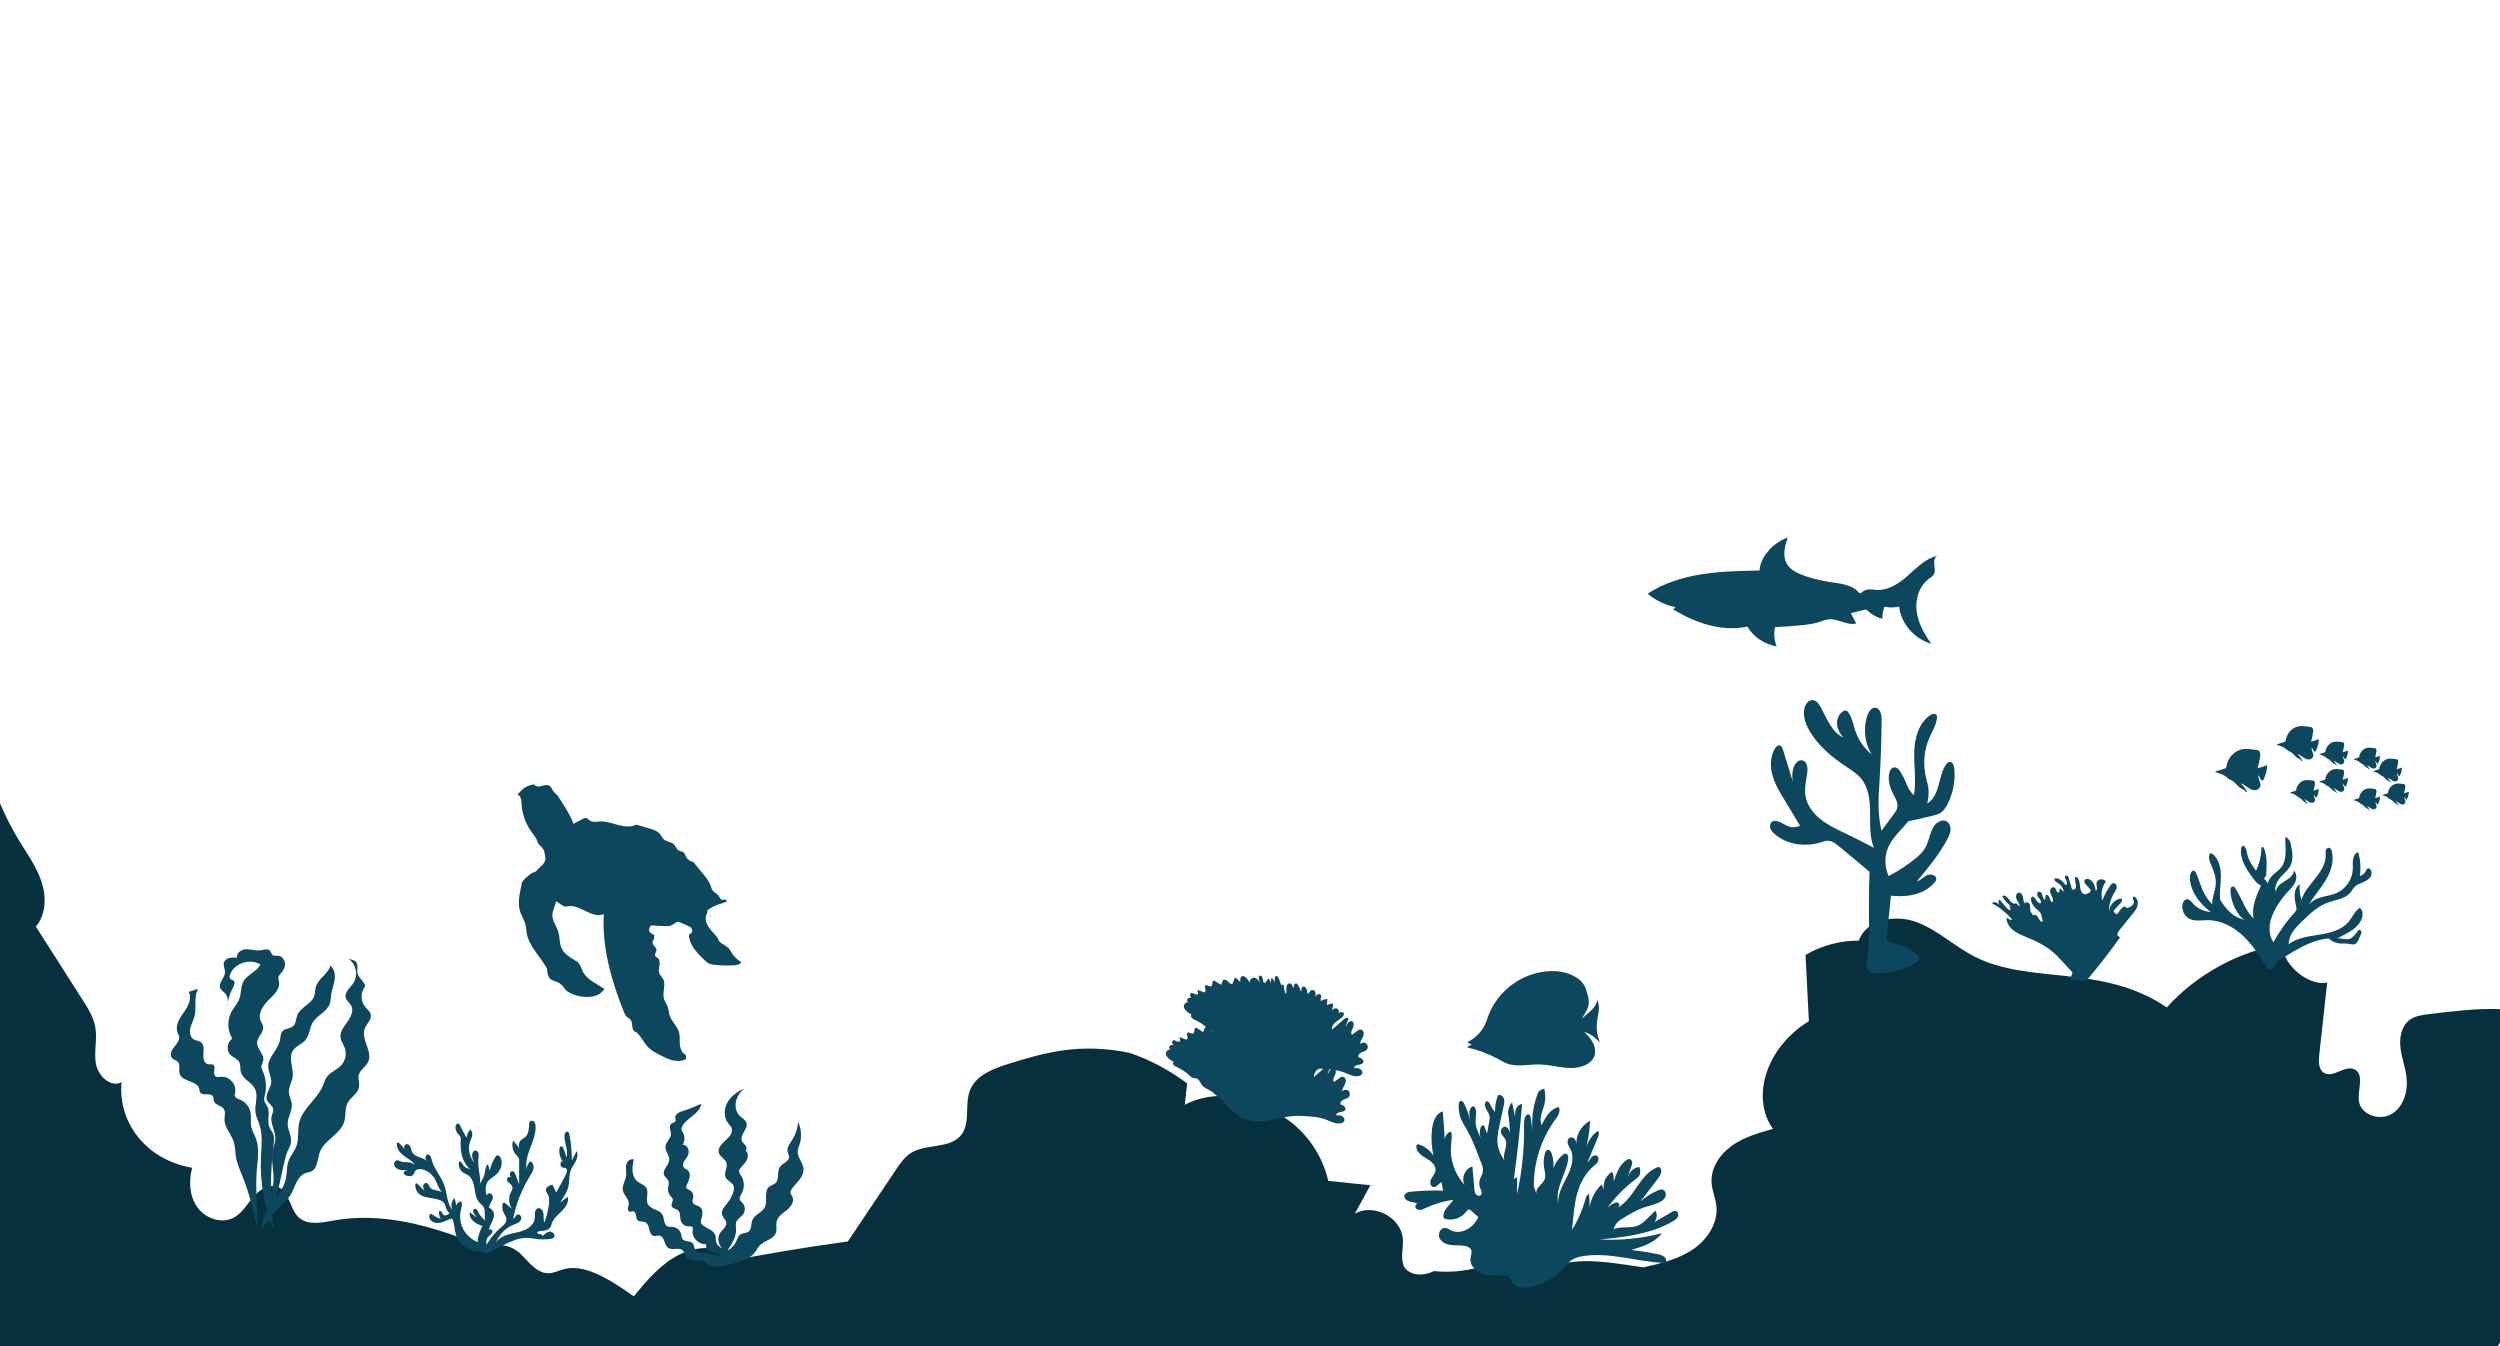 <svg version="1.2" xmlns="http://www.w3.org/2000/svg" viewBox="0 0 6500 3500" width="6500" height="3500">
	<title>vecteezy_silhouette-of-coral-reef-with-fish-on-blue-sea-background_14719449-ai</title>
	<style>
		.s0 { fill: #07303f } 
		.s1 { fill: #0c475d } 
	</style>
	<g id="_Artboards_">
	</g>
	<g id="Layer 1">
		<path id="&lt;Path&gt;" class="s0" d="m6500 2623.7v866.6q-2.7 4.9-5.5 9.7h-6494.5v-1411.4c14.3 33.8 31.1 66.5 50.2 97.8 21.2 34.7 45.5 68.3 58 107 12.6 38.7 11.4 84.9-15.1 115.7q60.5 94.7 121 189.5c14.4 22.4 29 45.7 33.7 71.9 5.5 31.4-3.9 64.1 1.6 95.5 5.5 31.4 38.5 62.6 66.6 47.7-9.4 99.1 57.3 200.2 183.6 222.6-9.4 34.5-7.2 73.8 13.7 102.8 20.8 29.1 62.9 43.7 94.5 26.8 22-11.8 34.7-35.2 51-54.2 16.2-19 42.3-35 65.2-24.9 29.6 13.1 29.1 57.4 53.3 79 23.1 20.6 58.7 13.2 89.2 7.7 119.6-21.7 247.4 6.5 411.9 76.8 17.4-23.9 56.1-9.5 76.9 11.5 20.8 21 41.3 49.1 70.9 48.6 13-0.2 25.1-6.3 37.6-9.9 50.5-14.6 109.7 16.9 184 70 34.3-41.6 70.1-84.3 118.2-108.5 48.1-24.2 112.3-25.1 150.9 12.5 84-15.2 168.1-30.5 287.4-46.6q16.2-24.2 32.4-48.3 46.1-68.9 92.3-137.7c11-16.5 22.6-33.5 39.4-44.1 39.9-25.2 101.5-9.8 130.7-46.9 25-31.6 8-79.4 23-116.7 15.7-39.1 60.7-55.9 101-68.4 88.6-27.7 182-55.6 313.6-28.4 53.7 18.3 104.4 45.3 149.7 79.4q-3 27.9-6 55.8c42.5-22.5 92.6-28.8 145.1-17.8 43 9.1 87.5 29.8 130.9 62.7 48.5 37.9 83.4 92.9 97 152.9q54.8 5.6 109.6 11.2-20.4 37.1-40.7 74.2c48.3-28.5 120.6 9.2 125 65.1 1.7 22.7-5.7 46.1 1.3 67.7 7.1 21.6 41 34.7 79.7 16.3 79.4 8.1 161.6-14.8 225.4-62.7-13.6 21.4 8.4 50.4 33.3 55.2 24.9 4.8 49.8-5.4 74.4-11.4 63.4-15.4 133.3-2.2 211.5 9.1 44.4-10.1 89.8-20.7 127.7-46 37.8-25.2 67-68.8 61.9-114-2.2-20-10.9-39-12.4-59-3-38.6 21.3-75.1 52.9-97.4 31.5-22.3 69.5-33.1 106.7-43.6-57.8-80.6-18.9-211.4 93.3-280.1q-3.3-65.4-6.6-130.9-1-20.7-2.1-41.3c41.8-24.5 90.2-37.5 138.6-37.2 19.3-55.1 94.7-68.6 149.5-48.4 51.1 18.9 92.4 57 139.8 83.8q5.2 2.9 10.4 5.6c145.1 74.8 333.3 18.3 500.9 132.8 77.8-85.9 185-144.7 299.2-164.4 4.9 62.4 77 109.6 117.9 99.7q-10.4 94.3-20.7 188.6c-1.9 16.9-1.9 37.8 12.9 46.4 23.7 13.8 54-21.3 78.7-9.4 27.1 13.2 7 54.4 12 84.2 5.8 35.3 55 50.3 85.5 31.5 30.5-18.8 42-58.9 38-94.5-3-26.3-12.8-51.4-15.9-77.6-3.1-26.3 2.4-56 23.5-71.9 14-10.6 32.4-13 49.8-15.2 62.8-7.7 125.5-15.4 185.6-13.1z"/>
		<g id="&lt;Group&gt;">
			<g id="&lt;Group&gt;">
			</g>
			<g id="&lt;Group&gt;">
			</g>
			<g id="&lt;Group&gt;">
			</g>
		</g>
		<g id="&lt;Group&gt;">
		</g>
		<path id="&lt;Path&gt;" class="s1" d="m5895 2517.8c-18.3-29.7-36.9-59.7-62.2-83.8-25.2-24-58.3-41.9-93.2-41.6-15.5 0.1-31.9 3.5-46-3.1-14-6.6-22.3-23.5-19-38.6 1.3-6 5.4-12.4 11.5-12.7 6.2-0.3 10.6 5.5 14.7 10.2 11.3 13 28 21.2 47.1 23.3-26.4-20.4-49.4-48.4-53.6-81.4-0.9-7.3-0.8-15 2.5-21.6 1.1-2.2 2.8-4.4 5.2-4.7 3.8-0.6 6.6 3.5 8.2 7 5.9 13.4 9.9 27.5 15.6 41 5.6 13.5 13.3 26.6 25.7 39.1 0.1-18.3 8.9-35.6 9.6-53.8 0.7-16.3-5.1-32.2-11.6-47.1-3.8-8.7-8-18.3-5.2-27.3 0.4-1.3 1-2.7 2.1-3.4 2.3-1.5 5.3 0.2 7.4 1.9 16.1 13.8 20.7 37 20.4 58.2-0.2 21.2-4.1 42.6-1.6 60.9 8.7 12.7 17.6 25.5 29.6 35.2 10.5 8.5 23.2 14.2 36.5 16.5-6.4-1.5-11.4-6.5-15.5-11.6-14.5-18.1-23-40.9-23.9-64.1-0.1-2.7-0.1-5.6 1.2-8 1.3-2.4 4.2-4.2 6.8-3.3 1.6 0.6 2.8 2.2 3.7 3.6 17.6 25.9 25.7 58.1 48.5 79.8-6.1-29.4 6.7-59.1 19.2-86.3-8.2-2.4-14-9.7-19.1-16.6-17.7-23.4-36.3-50.1-32.7-79.3 0.5-3.5 2.6-7.9 6.1-7.1 1.3 0.3 2.3 1.3 3.1 2.3 4.6 6.1 5.5 14.2 7.3 21.7 3.8 14.7 12.3 28.2 22.3 40.6 8.7-17.8 13.5-37.5 14-57.3 0.1-1.4 0.2-3 1.3-3.8 2.1-1.5 4.7 1.3 5.7 3.8 8.4 21.1 6.9 44.7 5.3 70.1q-3 4.1-6 8.2c3.9 3 7.7 6.2 10.7 13.5 0.6-9.6 7.1-17.8 14.3-24.3 7.1-6.5 15.3-12.1 21-19.8 8-10.9 10.3-24.9 10.6-38.3 0.2-13.5-1.4-26.9-0.5-40.4 5.5 3.3 9.9 8.3 12.7 14.2 5 21 9.7 44.4-0.8 63.2-5.6 10-14.9 17.4-22.7 25.7-7.9 8.4-14.7 19.1-15.8 32.3q1.2 5.7 2.4 11.3c-2.7-12.9 9.7-23.5 21-30.2 11.3-6.7 24.5-14.9 25.2-28 7.9 7.7 7.8 20.8 3.1 30.7-4.6 10-12.9 17.7-20.4 25.8-11.1 11.9-20.8 25.1-28.9 39.3-7.9 13.8-14.3 28.7-16.4 44.5-2 15.8 0.6 32.5 9.5 46 14.9-27.8 33.3-53.8 54.5-77.1 2.3-2.5 4.6-5 5.2-8.3 0.5-2.2 0.1-4.5-0.4-6.8-2.1-10.4-4.7-20.8-4.2-31.4 0.4-10.6 4.6-21.7 13.4-27.6-1.7 11.6-0.5 23.5 4.1 41.3 6.7-21.9 22.8-39.4 37-57.4 14.2-18 27.4-39 26.4-61.9-0.2-3.5-0.7-7.1 0.3-10.4 0.9-3.4 3.8-6.5 7.3-6.4 4.5 0.2 7 5.2 8.1 9.5 6.5 25.5-2.3 52.6-16 75.1-13.6 22.5-31.8 41.8-45.5 67.3 6.5-12.3 20-19.1 33.3-22.9 13.3-3.9 27.3-5.4 40-10.9 24.2-10.3 41.5-35.1 42.8-61.4 0.4-8.4-0.7-16.9 0.5-25.2 1.2-8.4 5.4-17 13.1-20.4 6.2 19.3 7.9 40.1 4.7 62.6 6.7-1.9 12.5-6.8 15.6-13.1 1.5-3.1 3.3-7.3 6.8-7.1 1.1 0 2.2 0.6 3.1 1.3 6.4 4.8 6.3 15 1.8 21.5-4.5 6.6-12.1 10.3-19.4 13.4-7.3 3.1-15.1 5.9-20.8 11.5-4.7 4.6-7.6 10.6-11.8 15.6-14 16.5-38.2 18.3-58.5 25.7-26.8 9.7-48 30.2-68.4 50.2-16 15.6-33 33.4-33.6 58.3 22.5-17 52-20.5 79.9-25 27.9-4.4 57.7-11.6 75.9-33.2 10.1-11.9 16.1-27.7 29-36.5 7.9 5.1 8.8 16.6 6.1 25.6-3.8 12.5-12.8 22.9-23.3 30.7-10.5 7.8-22.6 13.3-40.2 22.4 8.1 1.6 16.2 2.4 24.4 2.7 2.6 0 5.1 0 7.5-0.8 3.3-1.1 5.9-3.5 8.4-6 3.9-3.7 7.8-7.5 10.6-12.1 1.4-2.3 3-5.1 5.7-5.4 2.7-0.3 5 2.4 5.3 5.2 0.3 2.7-0.9 5.3-2 7.8q-2.8 6.4-5.6 12.7c-1.8 4.2-3.9 8.6-7.8 10.8-6 3.4-13.4 0.3-20.3-0.6-5.3-0.7-10.6 0-15.9-0.1-12.5-0.3-24.8-4.9-33.4-13.5-43.8 4-82.8 27.9-119.9 51.3-7.4 4.6-15 9.4-19.7 16.7-4.2 6.3-7.3 15.3-20.1 9.9z"/>
		<path id="&lt;Path&gt;" class="s1" d="m1248.2 3253.4c-26.9 1.8-53.9-16.4-62.3-42-4.3-13.1-4.2-27.3-9-40.2-0.3-0.9-0.7-1.8-1.5-2.4-1.2-0.8-2.8-0.3-4.2 0.2-10.4 3.8-20.2 9.9-31.3 10.8-11 1-24-6.1-24-17.1 0-3.2 2.1-7 5.2-6.5 0.9 0.2 1.8 0.7 2.6 1.3 5.7 3.9 11.4 7.9 21.7 11.3-2.3-4.7-3.7-9.7-4.2-14.9-0.1-1.6-0.1-3.5 1.2-4.6 1.9-1.7 5 0 6.4 2.2 1.3 2.2 1.8 5 3.6 6.8 4.4 4.3 11.6 0.4 16.3-3.6-4.6-4.3-8-9.9-9.7-16-1-3.4-1.5-7.1-3.5-10.1-1.5-2.3-3.8-4.1-6.1-5.5-18.9-11.1-46.1-5-61.4-20.7-5.8-5.9-8.8-14.4-8.1-22.6 0.1-0.9 0.3-1.8 0.9-2.5 1.6-1.8 4.5 0.1 6.1 1.9 5 5.4 10 10.9 16.9 16.5-1.9-3.7-3.8-7.6-3.6-11.8 0.3-4.2 3.6-8.5 7.8-8.2 6.6 0.5 7.6 10.3 12.8 14.5 2 1.7 4.7 2.4 7.3 3.1q10.4 2.7 20.8 5.4c-9.4-8.9-12-22.6-18.4-33.7-6.3-10.8-16.5-19.3-28.3-23.6-7.8-2.8-18-3.1-23 3.6-2.6 3.6-3.3 8.6-6.9 11.2-3.2 2.4-7.7 1.8-11.6 1.2-5-0.8-11.4-3.3-10.7-8.3 0.5-3.7 4.8-5.5 9.8-6.9-8.4 0.5-17.3 1-25.1-2.5-4.8-2.2-9.1-6.2-10-11.4-1-5.2 2.7-11.2 7.9-11.5 3.5-0.2 6.7 1.9 10 3.2 5.4 2 11.3 1.5 17.1 1.7 5.8 0.3 12 1.7 19.2 7.4-7.2-11.4-20.1-17.4-30.8-25.7-10.6-8.2-19.8-22.1-14.7-34.5 9.5 6.1 17 15.2 21.2 25.7-1.7-3.3-3.6-6.7-3.8-10.4-0.3-3.7 1.5-7.9 5-9.1 4.7-1.7 9.6 2.4 11.5 7 2 4.5 2.4 9.7 4.7 14.1 7.9 14.6 32.4 11.9 41.2 26-2.9-3.2-6-6.6-6.8-10.8-0.8-4.3 1.8-9.5 6.1-9.8 5.9-0.3 8.4 7.2 9.7 13 5.8 24.3 24.7 43.5 33.1 67.2 7.7 22 6.9 48.7 20.7 63.4-4.1-9.9-2.2-22.2 4.9-30.3 4 8.2 5.6 17.4 4.6 26.4-1.4-8 4.9-16.6 13-17.8 4.7 6.1 1.8 14.8-0.1 22.2-4.3 17.4-1.8 36.3 6.9 51.8 8.8 15.6 23.6 27.6 40.6 33-4.8-1.3-4.4-8.2-3-13 3.1-10.4 6.3-20.8 11.2-29.9-8.2-3.2-16.6-6.5-23.2-12.3-6.7-5.8-11.2-14.8-9.4-23.4 6.2 3.9 12 8.4 17.4 13.3-1.5-4.3-5.4-7.4-7.6-11.5-2.1-4.1-1-10.7 3.6-11.1 4-0.3 6.4 4.1 8.1 7.8 4.4 9.2 11.1 17.3 19.4 23.3-4.7-11.6 1.2-26.1-5.7-36.5-2.6-3.9-6.6-6.6-9.8-10-9.2-9.6-11-23.9-13.1-37-2.1-13.2-5.8-27.6-17-34.8-3.7-2.4-8-3.9-11.7-6.2-8-5.1-12.9-14.8-12.3-24.3 0.1-1.9 0.6-4.2 2.4-4.9 3.3-1.4 5.6 3.1 7.1 6.3 3 6.4 9.6 10.9 19.7 13.5-19.9-17.5-25.9-46.4-24.2-72.8 0.3-3.6 0.6-7.3-0.7-10.7-1.5-4.1-5.2-6.9-7.9-10.4-3.6-4.8-5.3-10.9-4.8-16.8 0.3-3.9 3-8.6 6.9-8 2.6 0.5 4.1 3.2 5.3 5.6 4.6 9.6 9.3 19.2 16.3 31.3 1.2-7.8 4.6-15.3 9.8-21.3 4.7 3.4 5.9 10.1 4.9 15.9-1 5.7-3.8 11-5.7 16.5-5.8 17-2.1 36.9 11.8 55.7-4.2-8.6-8.2-18.4-4.9-27.3 1-2.7 2.8-5.2 5.5-6 4.1-1.2 8.3 2.3 9.6 6.4 1.2 4 0.5 8.4 0 12.6-1.5 14.4 0.8 28.9 3 43.2 1 6.3 2 12.5 1 23.1 6.5-8.2 10.9-18.1 12.7-28.3 1.3-7.7 1.8-16.7 8.1-21.3 2.1 5.5 3.7 11.1 4.5 16.9 2.9-12.7 7.9-24.9 14.7-35.9 1-1.6 2.1-3.2 3.8-4 3.9-1.7 8 2.1 9.9 5.9 4.1 8.6 3.6 19-0.2 27.8-3.8 8.8-10.6 16-18.4 21.5-4.1 2.9-8.5 5.4-12 9.1-10.3 10.6-9.6 27.9-5 42-1.4-4.3 3.4-8.7 7.8-8 4.4 0.8 7.4 5.3 7.7 9.8 0.2 4.5-1.7 8.8-4 12.6-2.3 3.8-5.2 7.3-6 15.2 6.2 2.3 11 7.8 12.4 14.2 3.5 15.4-11.6 29.1-12.7 44.8 0.4-3.7 6.7-4 8.5-0.7 1.8 3.3 0.1 7.5-2.5 10.3-2.6 2.8-5.9 4.7-8.4 7.6-4.5 5.4-5.1 13.2-3.8 20.1 9.8-17 22.6-32.4 37.5-45.1 6.4-5.4 13.8-11.4 14.2-19.8 0.3-7.3-4.9-13.4-7.8-20.1-2.8-6.5-3.6-14-2-21 0.3-1.4 0.8-2.8 2.1-3.4 1.4-0.6 3 0.2 4.3 1 4.7 3.3 8.7 7.6 17.7 14.9-8.2-12.2-9.5-28.8-3.1-42 2.3-4.9 5.7-10.1 4.3-15.3-2.2-8.2-15.3-11.8-14.2-20.2 0.8-6.4 11.8-7.4 13.7-1.3-2.6-3-5.3-6.2-6-10.2-0.6-3.9 1.9-8.6 5.9-8.8 4.5-0.2 7.2 4.7 8.7 8.9q4.8 12.6 9.5 25.1 0.1-29.2 0.1-58.5c0-3.2 0-6.6-1.3-9.7-1.5-3.5-4.6-6-7.1-8.8-8.8-9.8-11.7-24.5-7.2-36.9q8.5 10.6 16.9 21.2c-4.1-7.3-2.3-17.3 4.1-22.8 2.9-2.5 6.6-4.1 9.7-6.5 10-8.1 10.2-22.8 11-35.5 0.2-1.8 0.3-3.5 1.2-5 2.3-3.7 8.3-3.4 11.4-0.2 3.1 3.1 3.8 7.8 4 12.2 0.7 20.4-7.9 39.7-15 58.8-7.2 19.1-12.9 40.3-6.4 59.6-3.8-9.6-0.2-21.5 8.2-27.5 6.5 3.3 8.9 11.7 7.7 18.8-1.3 7.2-5.5 13.5-9.3 19.7-21.1 33.9-36 71.7-43.5 110.9 4.8-1.3 5.8-8.1 10.1-10.5 4.5-2.4 10.5 1.8 11.1 6.8 0.7 5.1-2.6 10-6.8 12.9-4.2 2.9-9.2 4.4-13.9 6.3-19.7 7.8-35.8 23.9-45 46.1 7.5-11.8 21.3-18.1 34.9-21.7 13.5-3.7 27.7-5.4 40.5-11.1 12.8-5.8 24.4-17 25.5-31 0.4-4.7-0.4-9.4 0.1-14.1 0.6-4.6 3.1-9.6 7.5-11 7.4-2.3 13.9 6.2 14.8 13.9 0.9 7.6-0.9 15.8 2.4 22.8 5.5-14.7 9.5-30 11.6-45.5 1.3-9.2 1.9-19.1-2.6-27.3-1.9-3.5-4.8-6.8-5-10.8-0.5-8 8.9-12.4 16.7-14.6q5 10.3 10.1 20.6 12.5-23.2 24.9-46.4c3.1-5.6 5.3-14.1-0.3-17.1-2.8-1.5-6.3-0.7-9.2-2-5.9-2.7-4.6-11.5-1.8-17.4q4.4 4 8.8 8c-10.5-9.8-15.9-24.8-14.1-39 0.5-3.3 2.6-7.4 5.8-6.5 1.5 0.4 2.5 1.9 3.2 3.3 4.4 8.1 7.3 17 8.6 26.1 7.8-18.5-6.6-39.3-4.2-59.2 0.5-4.3 3.5-9.4 7.7-8.4 3.1 0.8 4.2 4.6 4.8 7.8 3.6 20.3 6.5 40.8 6.3 67.6q6.3-12.3 12.6-24.6c4.2 8.1 1.8 18.2-2.4 26.3-4.2 8.1-10.1 15.4-13.2 24-4.7 12.8-2.9 27.1-5.6 40.4-3.3 15.8-12.8 29.5-22.1 42.7q10-7.5 20.3-14.5c3.3 13.5-5.6 26.9-15.4 36.7-9.8 9.8-21.5 18.8-26.1 31.9-1.2 3.5-1.9 7.2-3.9 10.3-5.3 8.5-17.1 9.3-27.1 10.1-3.4 0.3-7.8 2.3-6.8 5.4 2.8 2.3 6.7 3.2 10.2 2.3q1.7 2.6 3.4 5.3c5.2-5.3 11-11 18.4-11.6 7.4-0.6 15.4 7.4 11.7 13.9-2.5 4.5-8.5 5.3-13.6 5.6-9.5 0.6-19.1 1.1-28.5 0.1-7.4-0.8-14.7-2.5-22-3.2-38-3.2-71.3 22.6-105.9 38.5-3.4 1.5-8.2 2.5-22.6-3.7z"/>
		<g id="&lt;Group&gt;">
		</g>
		<g id="&lt;Group&gt;">
			<g id="&lt;Group&gt;">
			</g>
		</g>
		<path id="&lt;Path&gt;" class="s1" d="m1835.2 3283c-13.6-11.7-39.2-0.1-50.3-14.2-4.3-5.4-4.9-13.3-10-17.9-9.7-8.8-27 0.9-37.8-6.5-5.6-3.9-7.5-11.1-9.8-17.6-2.3-6.4-6.4-13.4-13.2-14.3-4.6-0.6-9.2 1.7-13.7 1-7.2-1.3-10.6-9.5-12.2-16.6-1.7-7.1-3.4-15.4-9.9-18.8-6.5-3.4-15.7-0.5-20.8-5.8-3.1-3.3-3.2-8.3-3.9-12.8-0.7-4.5-3.1-9.7-7.6-10.1-3-0.3-5.9 1.6-8.8 1-3.6-0.8-5.2-5.2-4.9-8.9 0.4-3.7 2.1-7.1 2.5-10.8 1.5-12.9-12.6-22.5-15.3-35.3-2.7-12.9 6.7-25.1 8.5-38.1 1.1-9-1.3-18.1-0.1-27 1.2-8.9 8.5-18.4 19.9-15.7-2 10-4 20.1-3.2 30.3 0.8 10.1 4.7 20.4 12.6 26.8 7.3 5.9 17.7 8.3 22.8 16.2 8 12.6-2.5 30.6 4.8 43.6 7.7 13.5 29.5 13 37.3 26.4 5.8 9.8 2.8 25.3 13 30.4 4.4 2.2 9.7 1.3 14.6 1.8 9.7 1.1 18.4 8.5 21 17.9 1.3 5 1.3 10.7 4.7 14.5 6 6.7 18.2 3 24.8 9.2 5.7 5.3 4.2 15.6 9.9 21.1 4 3.7 10.1 3.8 15.6 4.2 16.9 0.9 33.2 6 49.3 11.1-4.5-8-14.8-10-23.6-12.7-8.8-2.8-18.5-9.5-15.1-20.7-19.6 2.4-38.5-17.3-35.3-36.7 0.3-2.4 1-4.9-0.3-7-1.9-3.3-6.8-2.6-10.7-2.5-8.6 0.1-16.9-5.7-19.7-13.8-3.4-9.7-0.1-22.6-8.3-28.8-5-3.6-13-3.7-15.4-9.3-2.7-6.4 4.8-13.8 2.1-20.2-0.9-2-2.7-3.5-4.2-5.1-5.8-6-8.6-14.5-7.6-22.7 0.7-5.5 3-11 1.5-16.3-1.8-7.1-9.7-11.3-12-18.3-4.3-13.1 12.6-24.1 13.7-37.8 1-12.4-11.2-23.2-9.9-35.5 1.2-11.4 13.3-19.4 14.2-30.8 0.3-5.1-1.6-10-2.4-15-0.9-5.1-0.1-11.1 4.2-13.9 3.1-2 7.9-2.1 9.7-5.5 1.5-2.8-0.1-6.2-0.3-9.5-0.6-10.4 12.2-15.3 22.2-18.2 15-4.4 29.4-11.2 45.5-17.9-1.8 12.7-11.6 22.7-21.6 30.7-10 8.1-21.1 15.5-27.4 26.7-1.6 2.9-2.9 6.3-2.4 9.6 0.5 3.3 2.6 6 4.2 9 5.1 9.3 4.6 21.4-1.4 30.3 6.9 0 13 5.4 15 12 2 6.5 0.4 13.8-3.1 19.7-2.8 4.6-6.6 8.6-8.9 13.4-2.4 4.9-2.8 11.3 1 15.1 2.2 2.3 5.5 3.2 8.1 5 6.1 4.3 7.6 12.9 6.1 20.2-1.5 7.3-5.3 13.9-8 20.9-0.6 1.6-1.2 3.5-0.8 5.2 0.9 3.7 5.3 4.9 8.7 6.6 6.8 3.4 10.9 11.5 9.6 19-0.7 4-2.7 8-1.8 11.9 2 8 13.4 8.3 19.8 13.5 8 6.5 6.5 19.1 3.5 29-1.4 4.4-2.8 9.3-0.8 13.4 1.1 2.1 2.9 3.7 4.7 5 12 8.7 29.7 13.5 32.8 28 0.9 4.2 0.2 8.6 0.8 12.9 1 6.8 5.4 13.1 15.8 18.7-9.1-10.5-13-26.6-5.9-38.5 5.8-9.7 18.4-17.1 17-28.3-1-7.7-8.6-13-10.8-20.5-3.4-11.4 6.8-21.9 14.2-31.2 6.4-8 11.4-17.1 14.6-26.8 1.9-5.7 3.2-12 0.9-17.4-3.9-9.6-16.8-12.8-20.9-22.3-5-11.7 6.3-25.4 2.4-37.5-3.3-10.1-15.8-14.9-19.4-24.9-4.4-12.3 6.7-24.3 16.6-32.9 10-8.5 20.9-20.9 16-33.1-1.9-4.6-5.8-8-8.8-12-11.9-15-11.1-37.4-1.7-54.1 9.4-16.7 26-28.3 43.5-35.9-10.6 8.8-19.1 20.8-21.7 34.4-2.6 13.6 1.3 28.8 11.6 38.1 5.5 5 12.9 8.6 15.6 15.5 3.2 8.4-1.9 17.4-6.4 25.1-4.6 7.7-8.8 17.6-4.1 25.2 4.4 7 15.6 11.7 8.9 23.2 7.3 5.4 6.9 16.9 2.5 24.9-4.3 8-11.6 14-16.9 21.5-1.3 1.8-2.6 3.9-2.9 6.2-0.6 4.7 2.9 8.8 5.5 12.8 8.4 12.9 9.3 30.4 2.1 44.1-3.3 6.1-8.2 13.1-5.1 19.4 1.4 2.7 4 4.5 6.1 6.6 7.4 7.6 8.4 20.5 2.4 29.1-5.1 7.4-14.4 11.6-17.8 19.8-2.9 6.8-1 14.5-1 21.8 0.3 19.9-12.4 37.6-22.4 53.6 10-5.3 18.2-13.9 23-24.2 2.9-6.4 4.9-13.8 10.7-17.8 6.4-4.3 15.5-2.9 21.6-7.7 8.4-6.6 5.6-20 9.6-29.9 5.9-14.4 25.2-19.1 32.2-33 8.5-16.5-3.1-41 11-53.1 5.1-4.3 12.4-5.6 17.2-10.3 10.4-10.3 2.8-29.6 11.2-41.6 6.9-10 24-13.9 23.8-26.1 0-4.4-2.7-8.4-3.8-12.7-2.7-11.2 5.6-21.7 11.8-31.4 8.9-13.9 14.3-30 15.5-46.5 8.5 18 9.9 39.3 3.7 58.3-1.9 5.9-4.6 11.7-4.9 18-0.8 16.1 14.1 29.4 15.2 45.5 0.7 10.5-4.6 20.5-11 28.8-6.5 8.2-14.3 15.5-20.1 24.3-1.6 2.4-3 5.2-2.9 8.1 0.2 4.1 3.3 7.3 5.1 11 5.9 12.1-3.7 26.1-14.2 34.6-10.5 8.5-23.4 16.3-26.6 29.4-2.5 9.8 1.2 20.5-2.2 30.1-6 16.8-28.9 19.6-41.5 32.3-5.7 5.7-9 13.3-14 19.7-12.3 15.4-32.6 21.4-51.5 26.6-23.7 6.5-52.8 18-75-1z"/>
		<path id="&lt;Path&gt;" class="s1" d="m4916.5 2328.7q-5.5 54.2-11.1 108.5c-0.3 3.2-0.5 6.9 1.6 9.4 1.8 2.1 4.9 2.7 7.7 3.3 22.5 4.5 44.2 13.5 63.2 26.5 5.6 3.7 11.4 8.9 11 15.6-0.4 6.5-6.6 10.9-12.3 14-28.7 15.6-61.2 24.2-93.8 24.7-8.2 0.1-17.3-0.6-23.3-6.2-9.5-8.7-6.9-23.9-4.7-36.6 5.2-28.5 5-57.7 4.7-86.7-0.3-44.1-0.7-88.2 1.4-134.4q-40-34-80.6-67.2c-7.7-6.3-16.1-12.9-26-13.6-7.3-0.5-14.3 2.1-21.2 4.3-40.5 12.4-87.9 5.8-119.5-22.4-4.6-4.1-9-8.8-10.8-14.7-1.9-5.8-0.5-13.1 4.6-16.6 3.8-2.6 8.9-2.6 13.5-1.5 9.3 2.2 17.1 8.3 25.8 12.3 8.7 3.9 20 5.3 33.5-0.4q-20.3-33.6-40.6-67.3c-12.4-20.5-24.9-41.3-31.3-64.4-6.3-23.1-5.8-49.2 6.8-69.6 2.7-4.3 7.1-8.8 12.1-7.7 4.8 1 7 6.4 8.4 11.1q15.1 48.6 30.1 97.3c-6.2-15-7.4-32.1-3.3-47.9 3-11.5 12.4-24.2 24-21.5 13.3 3.1 14.4 21.5 12.1 35-3.5 19.8-7.6 40.1-3.8 59.8 4.5 22.9 19.4 42.7 37.6 57.4 18.1 14.7 39.3 24.9 60.3 35.1 23.3 11.2 46.6 22.5 79.5 40-11.6-29-9.5-61.3-9.8-92.4-0.2-31.2-3.8-64.6-24-88.4-10.5-12.5-24.8-21.3-38.4-30.3-36.6-24.3-71.3-53.2-93.9-90.9-10.4-17.5-18.2-37.8-15.1-57.9 1.8-12.3 11.1-25.8 23.5-24 8.6 1.2 14.4 9.3 18.7 17 16.5 29.8 28.8 66.2 59.8 80.4-8.7-9.8-15.6-21.9-16.5-35-1-13.1 4.7-27.2 16.2-33.7 2.2-1.3 4.7-2.3 7.2-1.6 2.3 0.6 4.1 2.5 5.6 4.4 10.1 13.4 12.6 30.9 17.9 46.9 8 24.4 23.2 46.5 43.2 62.8-18.7-30.1-22.9-68.8-11-102.2 3.4-9.5 10.3-20 20.3-19.3 12.8 0.9 16.4 17.9 16.4 30.7-0.3 55-2.2 109.9-5.7 164.8-2.4 37.6-5.4 76.6 5.3 124.5q15.9-21.4 31.7-42.7c3.9-5.2 7.8-10.5 9.3-16.8 3.3-13.7-5.8-27-12.1-39.6-7.3-14.6-11.5-31.1-9.4-47.3 1.2-8.5 5.9-18.3 14.5-18.5 7-0.2 12.2 6.3 15.8 12.3 6.2 10.2 11.5 20.9 15.9 32.1 2.8 7.1 5.8 15.2 18.6 28.3 6.7-36.3 0.2-73.5 0.9-110.4 0.6-36.9 11-77.2 41.5-98 5.3-3.6 13.8-5.7 16.8-0.1 1 1.8 1 3.9 0.9 5.9-1.1 18-11.4 34-18.8 50.4-15 33.3-18.4 71.6-9.7 107 2.2 8.7 5 17.2 6.1 26 1.8 13.5-0.5 27.1-2.8 40.5 16.2-10 24.1-29 29.2-47.2 5-18.3 8.3-37.6 18.9-53.3 2.5-3.8 6-7.5 10.5-7.6 7.4-0.1 10.7 9.1 11.5 16.4 3.3 32.1-3 65.1-17.9 93.8-4.6 8.8-10.3 17.6-18.8 22.8-5.9 3.5-12.6 5.1-19.3 6.7-22.6 5.4-45.3 10.8-63.3 14.6-16.2 19.5-35.6 36.6-48 58.7-13 23.4-17.1 51.5-3.5 83.7 24.9-12.7 48.4-28.1 70-45.9 9.3-7.6 18.4-15.9 24.6-26.2 10.1-16.7 11.7-37.5 21.4-54.5 6.9-12 21.5-22.2 33.9-16.1 7.9 3.9 11.7 13.5 11.2 22.3-0.4 8.8-4.4 17.1-8.5 24.9-21.3 39.7-50.2 74.7-79.1 109.3 10.2-2.9 17.4-11.9 27.1-16.2 9.6-4.3 24.9 0.5 23.4 11-0.5 3.6-2.9 6.6-5.4 9.2-22.9 24.8-57.1 38.7-112.4 33.1z"/>
		<path id="&lt;Path&gt;" class="s1" d="m3843.6 3164q-10.1-8.7-20.2-17.4c-0.6-0.6-1.3-1.1-2-1.5-3.9-1.7-7.5 2.6-10 5.9-12.6 17.2-37.2 24.5-57.1 16.9-3.7-8.8 0.5-18.9 6.2-26.4 5.8-7.6 13.3-13.8 18-22.1-25.3 3.6-50.1 11-73.2 21.9-4.1 2-8.3 4.1-12.9 4.5-4.6 0.4-9.6-1.3-11.8-5.4-2.2-4 0.2-10.1 4.8-10.5-6.2-4.2-14.2-4.1-21.3-6.3-7.2-2.1-14.4-8.6-12.5-15.7 2-7.1 10.9-9 18.1-9.6 25.3-2.1 50.6-3.6 82.3-2.6q-2-10.9-3.9-21.8c-7.9 2.6-12.4 13.3-20.7 12.6-8.3-0.8-10.4-12.7-6.8-20.3 3.6-7.6 10.3-13.8 11.7-22.1 2.3-13.9-11.2-25-23.4-32.2-12.3-7.1-26.5-16.4-26.5-30.6 0-2.3 0.7-4.9 2.8-5.9 1.4-0.6 3.1-0.1 4.6 0.4 15.3 5 28.7 15.5 37.2 29.1-5.2-23.2-6.4-47.2-3.5-70.8 2.3-18.4 9.8-39.5 27.7-44.3q3.4 38.5 5.2 77.1c-1.6-10.8 5.8-22.1 16.2-25 3.7 12 1 24.9 0 37.4-3 37 10.3 74.9 35.8 101.9-10.3-17.3 0.4-43.1 19.8-48.2q2.5 28.9 5 57.9c0.4 4.9 1 10.2 4 14.2 3 3.9 9.5 5.7 13 2.2 4.6-4.5 0.8-12-1.6-17.9-3.1-7.7-3.3-16.6-0.4-24.4 1.8-5 4.9-9.6 6.4-14.7 3.8-13.3-3.1-27.1-6.9-35.1-9.4-25.6-18.9-51.3-32.3-75-5.9-10.6-12.7-20.8-17.1-32.1-4.5-11.5-6.5-24.1-5.7-36.4 0.2-3.7 1.3-8.2 4.9-9.2 3.9-1 7.2 3 9 6.6 7.7 14.6 12.3 30.5 16.8 46.4-2.8-11.4-5.4-24.1 0.4-34.3 1.8-3.1 5.4-6 8.6-4.4 1.2 0.6 2 1.8 2.6 3 5.7 10.5 1.7 23.3 1.5 35.2-0.1 16.4 7.6 31.8 15 46.4-4.8-9.3-5.3-20.7-1.3-30.4 1.3-3.3 5.1-6.8 7.8-4.6 0.8 0.7 1.2 1.7 1.6 2.7q3.5 9.1 6.9 18.1 2.9-16.2 5.8-32.4c0.7-4 1.4-8.1 0.8-12.1-1.7-12.1-14.7-22-11.9-33.9 0.6-2.5 2.3-5.2 4.9-5.5 3.4-0.4 5.9 3.2 7.4 6.3 3.2 6.4 6.4 12.8 13.6 21.5 0-14.5 1.9-29.1 8.1-43.6 6.1-2.3 13 2.9 15.1 9.1 2 6.2 0.6 13-0.8 19.4q-5.1 23.6-10.2 47.2c-4.4 20.3-8.8 41.4-3.5 61.4 3.4 13.1 10.8 24.8 18.1 36.2-11.6-16 8.6-39.5 0.3-57.4-3.2-7.1-10.5-12.1-11.8-19.7-1.1-6.5 3.8-13.9 10.4-14.1 6.6-0.3 12.1 8.2 12.6 18 0.3-18.1-1.1-36.3-4.6-55.7 1-9.4 3.9-18.7 10.7-25.8q3.9 18.9 7.7 37.9c-0.1-7.1-0.1-14.4 2.5-20.9 2.7-6.6 8.7-12.4 15.8-12.4-5.3 65.5-12.4 130.8-21.5 195.8 1.9-2.8 5.1-4.9 8.5-5.3q-0.1 21.7-0.1 43.3c13-57.9 19.1-117.5 18.2-176.9-0.1-8.9-0.3-18.5 4.5-26.1 1.5-2.2 3.7-4.4 6.4-4.3 4.2 0.3 5.8 5.5 6.4 9.6q2.5 16.6 4.9 33.3c-3.2-32.7 1.2-66 15.1-101.4 4.3-3.9 9.5-6.8 15.2-8.3 3.9 15.5 3.5 32.1-1.2 47.3-4.4 14.2-12.5 29.1-5.9 48.1 10-20.2 22.7-42.6 44.7-47.6 6.3 10.3-1.8 23.1-9 32.8-36.6 49.9-56.2 111.9-55.7 172.9q3.3 10.1 6.7 20.2c-1.7-7.2 2.6-14.4 7.5-20 5-5.5 10.9-10.5 13.7-17.4 4-10 0.3-21.1-1.3-31.7-1.9-12.2-1-24.9 2.6-36.7 1-3.5 2.7-7.4 6.2-8.4 5.7-1.7 10 5.1 11.6 10.8 3.4 11.8 4.8 24.1 4.2 36.3 4.8-13.4 13.3-25.5 24.2-34.6 1.5-1.3 3.1-2.6 5.1-2.9 3.5-0.6 7 2.1 8.3 5.5 1.3 3.3 1 7.1 0.4 10.6-6 38.9-34.3 74-25.7 112.2-1.3-24.5 12.2-46.9 23.1-68.8 10.9-21.9 19.7-48.1 9.1-70.2-2.5-5.4-6.2-10.4-7.5-16.2-1.3-5.9 0.8-13.2 6.5-15.1 5-1.6 10.6 1.8 13.1 6.4 2.6 4.6 2.9 10.1 3.2 15.3-3.1-26.1 11.8-53.4 35.5-65-1.4 29.1-6.5 57.9-15.2 85.7 4.7-23.3 15.5-46.9 35.7-59.4 4 4.7 1.8 11.7-0.6 17.4q-13.7 32.6-27.4 65.1c4.3-3.4 6.5-8.6 9.9-12.9 3.3-4.2 9-7.7 14-5.6 5.3 2.3 6.5 9.7 4 15-2.4 5.2-7.3 8.8-11.7 12.5-22.2 19-36 46.4-43.4 74.7-7.4 28.3-9 57.7-12.4 90.8 15.4-24.5 27-51.3 34.6-79.2 1.5-5.7 3.8-12.4 9.6-13.8 1.9 15.8 1.9 31.8 0.1 47.5 0.9-27.1 12.8-53.6 32.5-72.3q3 6.8 6 13.6c-3.5-18 5.7-37.8 21.8-46.8 3.4 8.1 4.7 17 3.5 26.6 6.9-21.7 15.1-45 34.2-57.4 1.9-1.2 4.1-2.4 6.4-2.3 4 0.1 7.1 4.1 7.6 8.1 0.5 4-0.9 8-2.3 11.8q-5.8 16.1-11.6 32.2c2.6-7.7 6.2-15.2 11.8-21.1 5.5-6 13.4-10.1 21.5-9.9 1.6 7.2 2.9 15.1-0.6 21.6-2.3 4.3-6.4 7.3-10.3 10.2-30.4 22.9-57.1 50.8-78.6 82.2 5.3-9.1 13.6-16.4 23.3-20.4 3.2-1.3 6.9-2.3 10.1-1 3.2 1.4 5 6.1 0.3 12.1 42.3-24.4 55.6-85.3 100.8-103.8 2.1-0.8 4.4-1.6 6.5-0.7 1.3 0.5 2.2 1.6 3 2.8 5.3 8.6-1.1 19.4-7.2 27.4q-22.6 29.6-45.2 59.1c13.7-12.4 29.7-22.4 46.9-29.4 2.9-1.2 6.1-2.3 9.2-1.9 7.5 0.9 11.5 10.2 9.3 17.3-2.2 7.2-8.6 12.2-15.3 15.6-12.9 6.7-27.5 9.2-41.3 13.9-19.3 6.6-36.9 17.3-54.3 27.9-9.4 5.8-19.6 12.5-24.1 28.4 20.1-8.6 44.4-0.8 64.4-9.7 9-4 16.2-11 23.2-17.9q10.4-10.1 20.8-20.3c5.2 7.5 5 18.5-2 29.3q23.3-13.4 46.5-26.9c1.9-1 3.9-2.2 6.1-2.3 6.4-0.6 10.7 7.8 8.6 14-2.1 6.1-8 10.1-13.6 13.4-56.9 33-124.5 41.2-190 47.2 54.2 3 108.8-2.5 161.3-16.2-18.3 24.7-49.9 34.8-79.4 43.5 23.1 2.7 46 6.4 68.9 10.9 10 2 22.7 7.5 21.6 17.7-0.2 1.9-1.1 3.8-2.7 4.7-1.2 0.6-2.6 0.5-4 0.5-69.4-3.7-138.1-27.9-206.9-18.2-12.1 1.7-24.4 4.7-34 12.2-6 4.6-10.6 10.8-15.5 16.6-23.1 26.9-55.6 45.7-90.6 52.1-17.7 3.2-39.8 1.3-48.4-14.6-1.9-3.5-3.1-7.5-5.7-10.4-4.6-4.9-12.1-5.4-18.8-5.3-17.8 0.3-36.1 1.5-52.8-4.6-16.7-6.1-31.4-22.1-29.2-39.8 0.9-7.5 4.7-15.4 1.5-22.4-2.7-5.8-9.5-8.6-15.9-9.8-11.8-2.2-24.1-0.9-36.1-2.4-11.9-1.5-24.6-6.7-29.9-17.6-5.2-10.8 1.8-27.1 13.9-26.8 6 0.1 11.1 3.9 16.5 6.5 24.1 11.8 57.3-4.6 70.3-35.2z"/>
		<g id="&lt;Group&gt;">
			<path id="&lt;Path&gt;" class="s1" d="m695.9 3184.3c-8-39.5 14.6-78.9 15.4-119.2 0.4-24.6-7.3-49.5-2.3-73.6 2.2-10.5 6.8-20.7 7-31.4 0.4-19.9-14.3-39-9.6-58.3 1.5-6.2 5-12.2 3.9-18.4-1.6-9.2-12.1-14.1-15.8-22.6-6.5-14.4 8.4-29.3 10.5-44.9 1.8-14.3-7.3-27.9-7.6-42.2-0.5-25.7 25.9-44.4 30.6-69.7 1.5-7.9 1.1-17 6.6-23 6.9-7.6 19.9-6.1 27.6-13 7.6-6.9 6.9-18.8 10.6-28.3 8.1-21.1 36.9-28.8 44.2-50.1 2.4-7.4 2-15.5 4-23 6-22 31.7-33.9 38.1-55.8 10.6 8.2 13 23.4 11 36.6-1.9 13.2-7.3 25.7-9.1 38.9-1.1 7.8-1 15.8-3.5 23.2-7.3 21.5-33.7 30.3-45 49.9-7.8 13.6-7.6 31-17.2 43.3-9.4 12-26.4 16.8-34.3 29.9-11.9 19.7 3.4 45.1-0.1 67.8-2 13-10.1 24.7-9.9 37.8 0.1 11.6 6.9 22.3 7.7 33.9 1 16.8-10.5 32.1-10.8 48.9-0.2 17.1 11.4 33.3 8.6 50.2-1.3 7.7-5.5 14.5-8.7 21.6-4.7 10.6-7.2 21.9-9.6 33.2q-2.3 10.5-4.6 21.1c-9.6 43.7-19.2 87.5-37.7 137.2z"/>
			<path id="&lt;Path&gt;" class="s1" d="m669.7 3194.3c-10.8-46.1-21.7-92.5-39.4-136.4-6.7-16.7-14.4-33.3-17.1-51.1-1.9-12.1-1.4-24.6-4.9-36.4-6.2-20.9-24.7-38.2-24.6-60 0.1-9.3 3.3-19.4-1.8-27.1-6.4-9.6-23-10.2-26.1-21.3-1-3.6-0.2-7.7-1.9-11-5.6-11.1-27.1-0.4-33.5-11-1.6-2.8-1.6-6.2-2.4-9.3-5.5-21.6-44.3-17.7-50.9-39-3.2-10.1 2.5-22.9-4.6-30.8-4-4.4-10.9-5.4-15-9.8-7.2-7.7-1.8-20.4 5-28.6 6.8-8.2 15.2-17.4 13.1-27.8-0.8-3.5-2.7-6.7-4-10-6.9-18 5.3-37.1 16.4-52.8 11.1-15.8 22-36.4 12.6-53.2 7.6-1.5 14.6-5.5 24.9-7.5-13 20.4-3.8 47.7-9.8 71.1-2.7 10.7-8.6 20.3-11 31.1-2.5 10.7-0.3 23.8 9.3 29.2 5.7 3.3 13 3.1 18.3 7 8.8 6.5 7.4 19.8 6.4 30.7-0.9 11 2 25.3 12.9 26.9 4.1 0.5 8.6-0.9 12.2 1.1 9.2 5.3-1.9 22.1 5.7 29.5 4 3.8 10.5 2.3 16.1 1.9 20.9-1.7 40.2 20.3 35.7 40.9-0.6 2.8-1.6 5.8-0.9 8.6 1.4 5.6 8 7.6 13.4 9.7 13.9 5.5 24.6 18.4 27.4 33.1 2.4 12.4-0.5 25.4 2 37.8 2.2 10.8 8.5 20.3 12.3 30.7 9.3 24.6 4.6 51.9 2.4 78.2-4.5 53 1.8 106.8 1.8 155.6z"/>
			<path id="&lt;Path&gt;" class="s1" d="m711.3 3198.5c-24.4-60.2-35.7-125.8-32.8-190.7 1.3-28.1 5-57-3.8-83.6-3.4-10.3-8.7-20.1-10.3-30.9-3-20.8 8-43.5-1.4-62.3-8.6-17.3-31.9-25.1-36.8-43.8-2.3-8.6-0.1-18.4-4.5-26.2-4.7-8.3-15.1-11.2-22-17.7-12-11.3-9.7-34 4.4-42.6-13.3-21.4-13.8-50-1.4-71.9 6.1-10.7 15-19.8 19.4-31.3 5.6-14.8 3.3-32.1 11-45.9 10.2-18.3 35-25.1 44-44.1-26.4-16.2-65.8-4-78.4 24.3-1.9 4.4-3 10.2 0.5 13.5 2.2 2 5.5 2.4 7.8 4.3 5.4 4.4 1.8 13-1.6 19.1-8.8 15.8-13.8 33.7-14.5 51.9 2-12.7 3.6-27.3-4.8-37.1-4.3-5-10.9-8.3-13.5-14.4-5.6-13.3 11.4-25.7 12.4-40.1 0.6-8.9-5.2-17.9-2.6-26.5 3.7-12.6 20.8-13.9 33.9-12.6-2.6-12.3 12.1-21.8 24.7-21.9 12.6-0.1 25.2 4.8 37.6 2.7 8.1-1.3 17.9-5.1 23.3 1 3.1 3.4 3.4 8.8 7 11.5 3.7 2.7 8.9 1.3 13.5 1.6 9.2 0.5 16.8 8.7 18.3 17.7 1.5 9.1-2.1 18.5-8.1 25.4-3.4 4.1-7.9 8-8.7 13.3-0.6 3.9 0.9 7.8 1.6 11.7 2.7 16.7-10.7 31.2-22.9 42.9-16.2 15.6-33.5 37.3-25 58.2 2 4.8 5.4 9.2 6.4 14.3 2.9 15.1-14.8 27.2-15.4 42.6-0.7 17 19.6 30.9 15.7 47.5-1.2 5.2-4.9 9.9-4.8 15.4 0 3.6 1.7 6.9 3.3 10.2 8.9 19.5 11.1 41.9 6 62.8-1.1 4.7-2.6 9.6-1.8 14.5 1.1 5.9 5.6 10.5 8.3 15.9 7.8 16-1.5 36.1 4.9 52.6 2.5 6.5 7.3 11.9 9.9 18.4 3.9 9.9 2.4 21 1 31.5-9.1 69.6-8.6 140.5 0.2 218.8z"/>
			<path id="&lt;Path&gt;" class="s1" d="m681.3 3197c-3-24.7 10.6-48.2 25.3-68.3 14.7-20.1 31.6-39.9 36.7-64.3 3.2-15 1.7-31 6.8-45.6 4.9-14.1 15.7-25.5 20.8-39.5 6.8-19 2.4-40.4 6.9-60.1 8.7-37.6 47.3-61.1 62-96.8 2.9-7.2 4.9-14.8 9.2-21.2 9.1-13.7 26.6-19.1 37.8-31 11.4-12 15.1-30.6 9.4-46.1-3.3-8.8-9.4-16.7-10.7-26-2.2-15.3 8.6-28.9 17.7-41.4 9.1-12.4 17.2-29.1 9.7-42.5-4-7.1-11.7-11.8-14-19.5-4.2-13.7 10.1-25.1 18.4-36.7 14.4-19.9 10.8-50.5-13-66.7 6.9 4.2 16.4 3.7 21.6 9.8 6.6 7.7 1.3 19.8 3.6 29.7 2.7 11.5 15.1 18.5 20.6 32.7-12.9 14.8-13.3 39-0.8 54.2 5.3 6.4 12.9 11.8 14.6 20 2.9 13.3-10.7 23.9-15.6 36.6-10.8 27.7 21.6 59.6 8.9 86.5-6 12.7-21.1 20.4-24.4 34.1-2.4 10.3 2.5 21 0.7 31.4-3 17-22 26.2-29.9 41.5-7.5 14.6-3.9 32.4-8.5 48.1-9.8 33.3-52.2 47.8-63.9 80.5-6.2 17.4-5 41-21.7 49-4.6 2.3-9.9 2.7-14.7 4.4-22.6 7.9-27.3 36.9-39.7 57.3-16.2 26.7-49.6 42.9-73.8 89.9z"/>
		</g>
		<g id="&lt;Group&gt;">
		</g>
		<g id="&lt;Group&gt;">
		</g>
		<g id="&lt;Group&gt;">
		</g>
		<path id="&lt;Path&gt;" class="s1" d="m3207.6 2890.6q-18.4-17.4-36.7-34.8c-9.4-8.9-18.9-17.9-30.4-23.8-4.3-2.2-8.9-4-12.4-7.4-6.6-6.3-8.6-17.7-17.3-20.6-3.1-1.1-6.5-0.8-9.7-1.8-3.9-1.3-6.9-4.4-10-7.2-8.6-8.2-18.7-15-29.6-19.8-4-1.8-8.4-3.6-10.7-7.4-2.2-3.7-0.5-10 3.9-10.2-2.2 3.3-7.4 1.2-10.6-1.2-5.5-4-11.4-8.6-12.6-15.3-1.3-6.6 5.7-14.5 11.7-11.3-3.2-1.9-4.3-6.6-2.3-9.8 2-3.1 6.7-4.1 9.8-2-2.7-4-5-10.6-0.6-12.9 3-1.6 6.5 0.7 9.5 2.4 3.1 1.6 8 1.7 8.8-1.6 0.8-3.2-3.1-7.4-0.4-9.3q6.7 2.7 13.4 5.4c1.1 0.5 2.3 0.9 3.4 0.7 3.3-0.6 3.4-5.2 2.4-8.3-1.1-3.2-2.3-7.2 0.4-9.2 4.2-3.3 10.4 4.4 15 1.7 4.9-3 1-14.3 6.7-14.5 1.3 0 2.4 0.7 3.4 1.3q7.5 4.7 14.9 9.4c3.9-2.3 2.5-8.9 5.9-11.9 3.6-3.1 9.1 0 12.3 3.4 3.3 3.4 7.3 7.6 11.8 6.4q2.7-6.8 5.3-13.7c0.3-0.7 0.6-1.5 1.3-1.9 1.3-0.9 3 0.3 4.2 1.4q5.1 4.9 10.2 9.7c-1.3-6.1-0.9-14.8 5.2-15.8 2.8-0.4 5.4 1.1 7.6 2.8 5.1 4 9.2 9.5 11.4 15.6-1.6-5.9 2.7-12.8 8.8-14 6-1.2 12.6 3.5 17.9 13-1.5-3.5-2.5-7.1-3.1-10.8-0.5-2.6-0.4-5.8 1.7-7.2 3.1-2.1 7.2 1.3 8.1 4.9 0.9 3.6 0.4 7.5 2 10.8 0.9 1.8 2.9 3.3 4.6 2.4 0.7-0.3 1.2-1 1.6-1.6q2.6-3.8 5.2-7.6c0.6-1 1.7-2.2 2.9-1.8 0.7 0.3 1.1 1.2 1.4 2q1.6 5.1 3.3 10.2c0-4.9 0.7-9.8 2.2-14.5 3.8 3.3 6.7 7.6 8.1 12.4q0.2-5.5 0.3-11.1c0-1.4 0.1-3 1.1-4.1 1.4-1.7 4.2-1.4 5.9-0.1 1.7 1.4 2.6 3.5 3.4 5.5 1.9 4.7 3.8 9.3 6.7 17.2 1.6-1.4 3.7-2.2 5.9-2.2 0.3 8.6 2.2 17.2 5.6 25.1 2.7-4.7 1.4-10.5 1.4-15.9 0-5.4 2.8-12 8.2-12.1 5.8-0.1 8.5 7 9.6 12.7 1.5-2.3 1.5-5.2 2.3-7.8 0.9-2.6 3.1-5.2 5.8-4.7 1.8 0.4 3 2 4 3.5 3.5 5.5 6.1 11.4 7.8 17.7 2.5-3.5 0.8-9.2 4-11.9 3.6-3.1 9.3 0.8 10.9 5.2 1.6 4.5 1.5 9.7 4.2 13.5 2.5-5.5 6.7-12 12.6-10.8 3.5 0.7 5.8 4.1 6.5 7.6 0.6 3.4-0.2 7-0.9 10.4 1.7-2.5 3.5-5.2 6.2-6.6 2.7-1.5 6.6-1.3 8.4 1.2 3.2 4.4-2.5 11.2 0.2 16 5.1-3.3 11.1-5.2 17.1-5.2-0.6 4.9-1.2 9.8-1.2 16.2 3.5-2.4 7.5-3.9 11.7-4.5 1.4-0.2 3-0.1 3.8 0.9 0.7 0.9 0.5 2.2 0.3 3.4q-1.4 7.6-2.8 15.3c1.4-5.8 9-9.2 14.1-6.1 5.1 3.1 5.3 11.8 0.2 14.9 2.4-2.5 4.9-5.1 8.2-6.1 3.4-0.9 7.6 0.5 8.5 3.9 0.7 2.6-0.9 5.3-2.7 7.3-5.1 5.9-12.3 9.5-18.3 14.4-6 4.9-11.2 12.3-9.9 19.9q15.8-13.8 31.7-27.6c3.2-2.8 9.4-4.9 10.6-0.8 0.4 1.4-0.1 2.8-0.7 4.1q-3.5 8.8-7 17.5c2.8-2.9 4.3-6.9 6.7-10.3 2.4-3.3 6.5-6.1 10.4-4.9 6.2 2 5.6 11.2 2.7 17-2.9 5.9-6.7 13.1-2.9 18.4q7.6-5.4 15.2-10.7c2-1.4 4-2.8 6.4-3.1 5-0.5 9.2 4.6 9.5 9.7 0.3 5-2.2 9.8-4.6 14.3-2.4 4.4-5 9.1-4.9 14.1 3.7-4.6 11.5-5.4 16-1.5 4.6 3.8 5.2 11.5 1.2 16-3.1 3.6-8 4.8-12.5 6.5-4.4 1.8-9 5-9.4 9.7-0.1 1 0 2 0.6 2.8 0.8 1.1 2.2 1.4 3.4 1.8 5.3 1.7 10.7 6.7 8.9 11.9-1.7 4.8-7.9 5.8-12.9 6.5-5 0.7-11.2 3.5-10.7 8.6 5.3-0.2 10.9-0.3 15.6 2.4 4.6 2.6 7.5 9.1 4.5 13.5-1.3 1.8-3.4 3-5.5 3.8-13.9 5.1-28.4-3.8-42.2-9-14.5-5.5-30-7-45.4-8.2-12-0.8-23.9-1.5-35.9-0.8-27.5 1.6-54.2 10.3-81.6 13.5-27.3 3.3-53.8-3.2-76.2-24.5z"/>
		<path id="&lt;Path&gt;" class="s1" d="m3254.3 2767.8q-18.4-17.4-36.8-34.9c-9.3-8.8-18.8-17.8-30.3-23.7-4.3-2.2-9-4-12.5-7.4-6.6-6.4-8.6-17.7-17.2-20.7-3.1-1-6.6-0.7-9.7-1.7-4-1.3-7-4.4-10-7.3-8.7-8.2-18.7-14.9-29.6-19.7-4-1.8-8.5-3.6-10.7-7.4-2.3-3.8-0.5-10.1 3.9-10.2-2.3 3.3-7.4 1.2-10.7-1.2-5.4-4-11.3-8.6-12.6-15.3-1.2-6.7 5.8-14.6 11.7-11.3-3.2-1.9-4.3-6.6-2.3-9.8 2-3.2 6.8-4.1 9.9-2-2.8-4.1-5-10.6-0.7-12.9 3-1.6 6.5 0.7 9.6 2.3 3 1.6 7.9 1.8 8.7-1.5 0.8-3.2-3.1-7.5-0.4-9.3q6.7 2.7 13.5 5.4c1 0.4 2.2 0.9 3.4 0.7 3.2-0.6 3.3-5.3 2.3-8.4-1.1-3.1-2.2-7.2 0.4-9.2 4.2-3.2 10.4 4.5 15 1.8 4.9-3 1-14.3 6.8-14.5 1.2 0 2.3 0.7 3.4 1.3q7.4 4.7 14.8 9.4c4-2.3 2.5-8.9 5.9-11.9 3.6-3.1 9.1-0.1 12.4 3.4 3.2 3.4 7.2 7.6 11.8 6.4q2.6-6.9 5.3-13.7c0.2-0.7 0.6-1.5 1.2-1.9 1.4-0.9 3.1 0.3 4.2 1.4q5.1 4.8 10.2 9.7c-1.2-6.1-0.9-14.8 5.3-15.8 2.7-0.5 5.4 1 7.5 2.8 5.2 4 9.2 9.5 11.5 15.6-1.6-6 2.7-12.8 8.7-14 6.1-1.2 12.6 3.5 17.9 13-1.4-3.5-2.5-7.1-3.1-10.8-0.4-2.6-0.4-5.8 1.8-7.3 3-2 7.1 1.4 8 5 1 3.5 0.4 7.5 2 10.8 0.9 1.7 3 3.3 4.7 2.4 0.6-0.4 1.1-1 1.5-1.6q2.6-3.8 5.2-7.7c0.7-1 1.7-2.1 2.9-1.7 0.8 0.3 1.1 1.2 1.4 2q1.7 5.1 3.4 10.2c-0.1-4.9 0.7-9.9 2.2-14.5 3.8 3.2 6.6 7.6 8.1 12.4q0.1-5.6 0.2-11.1c0.1-1.5 0.2-3 1.1-4.1 1.4-1.7 4.2-1.5 5.9-0.1 1.7 1.4 2.6 3.5 3.4 5.5 1.9 4.6 3.8 9.3 6.7 17.2 1.6-1.4 3.8-2.2 5.9-2.2 0.3 8.6 2.2 17.1 5.7 25 2.7-4.6 1.4-10.4 1.4-15.8-0.1-5.4 2.7-12 8.1-12.1 5.8-0.1 8.6 7 9.7 12.7 1.4-2.3 1.5-5.2 2.3-7.8 0.8-2.6 3.1-5.2 5.7-4.7 1.8 0.3 3.1 2 4.1 3.5 3.4 5.4 6.1 11.4 7.7 17.6 2.5-3.4 0.8-9.1 4.1-11.9 3.6-3 9.2 0.9 10.8 5.3 1.7 4.4 1.5 9.6 4.2 13.5 2.5-5.5 6.8-12 12.7-10.8 3.4 0.7 5.8 4.1 6.4 7.5 0.6 3.5-0.1 7-0.9 10.5 1.7-2.6 3.6-5.2 6.3-6.7 2.7-1.4 6.5-1.2 8.3 1.2 3.3 4.5-2.5 11.3 0.3 16.1 5-3.4 11-5.2 17.1-5.2-0.6 4.9-1.2 9.7-1.3 16.1 3.5-2.3 7.6-3.8 11.8-4.4 1.3-0.2 2.9-0.2 3.7 0.9 0.7 0.9 0.6 2.2 0.3 3.4q-1.4 7.6-2.8 15.2c1.5-5.8 9.1-9.1 14.1-6 5.1 3.1 5.3 11.8 0.3 14.9 2.3-2.5 4.9-5.1 8.2-6.1 3.3-1 7.6 0.5 8.4 3.8 0.7 2.7-0.9 5.3-2.6 7.4-5.2 5.8-12.3 9.5-18.4 14.4-6 4.9-11.2 12.2-9.9 19.9q15.9-13.8 31.7-27.6c3.2-2.8 9.5-4.9 10.7-0.8 0.4 1.4-0.2 2.8-0.7 4.1q-3.5 8.8-7.1 17.5c2.9-3 4.3-7 6.7-10.3 2.4-3.3 6.5-6.1 10.4-4.9 6.3 2 5.6 11.1 2.8 17-2.9 5.9-6.7 13.1-2.9 18.4q7.6-5.4 15.2-10.8c1.9-1.3 3.9-2.7 6.3-3 5-0.6 9.2 4.6 9.5 9.7 0.3 5-2.1 9.8-4.6 14.2-2.4 4.5-4.9 9.2-4.9 14.2 3.8-4.7 11.5-5.4 16.1-1.6 4.6 3.9 5.1 11.6 1.2 16.1-3.2 3.6-8.1 4.8-12.5 6.5-4.5 1.8-9.1 5-9.5 9.7-0.1 1 0.1 2 0.7 2.8 0.7 1 2.1 1.4 3.4 1.8 5.3 1.6 10.6 6.7 8.8 11.9-1.7 4.8-7.9 5.7-12.9 6.5-5 0.7-11.2 3.5-10.7 8.6 5.3-0.2 11-0.3 15.6 2.3 4.6 2.7 7.5 9.1 4.5 13.5-1.3 1.9-3.4 3.1-5.5 3.9-13.8 5.1-28.4-3.8-42.2-9-14.4-5.5-30-7.1-45.4-8.2-11.9-0.9-23.9-1.5-35.8-0.8-27.6 1.6-54.2 10.3-81.6 13.5-27.4 3.2-53.9-3.3-76.2-24.5z"/>
		<g id="&lt;Group&gt;">
		</g>
		<path id="&lt;Path&gt;" class="s1" d="m5388.8 2528.7q-16.4-17.7-32.8-35.4c-2.6-2.9-5.3-5.7-8-8.5-7.2-7.2-15.1-13.8-23.5-19.7-18.6-12.8-39.5-21.7-60.3-30.6-11.2-4.7-22.5-9.5-31.7-17.4-9.3-7.9-16.1-19.5-15.4-31.6 3.9 4 9.4 6.4 15 6.4-14.3-17.8-32.5-32.6-52.8-43.2 2-3.1 6.6-3.7 10.1-2.4 3.5 1.3 6.2 4.1 8.7 6.8-2.6-4.4-2.6-10.2 0.1-14.5q11 12.4 22 24.9c2.1 2.3 6.6 4.3 7.5 1.3q-1.9-5.3-3.9-10.6 5.4 3 10.8 6.1c-12.2-7.3-22.3-18-28.9-30.5 6.4-4 13.8 3.1 17.9 9.3 4.2 6.2 11.6 13.3 18 9.2q4.7 4.3 9.5 8.5c0.1-6.8-5-12.5-7.8-18.8-2.9-6.2-1.7-15.9 5.1-17 5.8-1 10.1 5.4 11.3 11.1 1.1 5.8 0.9 12.2 4.6 16.8 1.8-4.1 8.4-3.6 11.3-0.2 2.9 3.4 3.2 8.3 3.1 12.8-0.1 4.5-0.3 9.3 4.5 13.8q1.2 2.5 2.4 4.9c2.5-2.9 7.5-1.8 10.3 0.9 2.7 2.7 4.1 6.5 6.2 9.8 2 3.3 5.6 6.3 9.4 5.5l-2.9-13.3c-0.6-2.9-1.3-5.9-2.7-8.5-2.4-4.4-6.8-7.4-10.6-10.7-8-6.8-14.5-16.2-14.6-26.6 0-2.4 0.8-5.3 3.1-5.9 1-0.2 2.1 0.1 3 0.5 4 1.9 6.1 6.3 8.5 10 2.4 3.8 6.4 7.4 10.7 6.4 1.6-3.5-0.2-7.6-2.5-10.7-2.3-3.1-5.2-5.9-6.5-9.5-1.3-3.6-0.1-8.6 3.5-9.7 4.9-1.4 8.6 4.4 9.7 9.3 1.1 4.9 2.6 11 7.5 12.2q0.4-4.8 0.7-9.6c0.1-1.2 0.3-2.5 1.2-3.1 0.9-0.7 2.1-0.5 3.1-0.2 6 2.3 6.3 10.7 9.8 16.2 0.8 1.3 2.2 2.6 3.7 2 1.1-0.4 1.6-1.8 1.7-3 0.5-4.9-1.8-9.6-4-14-2.2-4.4-4.3-9.3-3.3-14.1 0.9-4.9 6.5-9 10.8-6.7 3.7 2.1 4.2 7.1 6.5 10.7 1 1.5 2.8 2.9 4.5 2.4 3.8-1.1 1.2-7.3 3.2-10.7 3 2.6 6 5.2 10.6 9-1.6-9.1-7.1-17.3-14.7-22.4-2.5-1.6-5.1-2.9-7.2-4.9-2-2-3.4-5.1-2.4-7.8 5.9-1 11.9 1.2 16.7 4.8 4.8 3.6 8.5 8.3 12.2 13 2.9-1.1 4-4.9 3.4-8-0.6-3.1-2.5-5.8-4-8.5-1.4-2.5-2.4-5.9-0.3-7.8 1.7-1.6 4.7-1 6.3 0.7 1.7 1.6 2.4 4 3 6.2q3.3 11.8 6.6 23.6c0.5 1.7 1.1 3.6 2.5 4.7 2.7 2.1 7 0.1 8.4-3 1.5-3.1 1-6.7 0.4-10.1q-1-6.4-2.1-12.7c-0.4-2.8 0-6.8 2.8-6.9 1.3 0 2.3 0.9 3.2 1.8 6.7 7.5 6.3 18.7 7.9 28.6 1.1 6.8 4.9 14.6 11.8 15 3 0.2 5.9-1.2 8.6-2.5 2.6-1.3 5.4-2.9 6.2-5.6 1.2-4.3-2.9-7.9-6.2-10.8-2.8-2.6-5.4-5.5-7.5-8.6-1.7-2.5-3.2-5.6-2.1-8.3 1.2-3.1 5-4.3 8.3-4 6.7 0.7 12.3 5.8 15.4 11.7 3.2 5.9 4.4 12.6 5.7 19.2 3.1-1.9 3.7-6.1 3.1-9.7-0.5-3.6-1.8-7.2-1.2-10.7 0.9-4.9 5.5-8.7 10.4-9.5 4.9-0.8 10 0.9 14.2 5.5-10.6 13.7-14.3 32.5-9.6 49.3 5.4-13.5 12.3-26.3 20.5-38.1 2.3-3.2 5.2-6.7 9.2-6.8 5-0.1 8.4 5.7 7.9 10.6-0.5 5-3.5 9.3-6.1 13.5-9.5 15.4-14.5 33.5-14.2 51.6 0.4-16.4 12.8-31.7 28.7-35.6 0.8-0.2 1.6-0.3 2.5-0.2 2.2 0.4 3.4 3.2 3 5.5-0.5 2.2-2.1 4.1-3.6 5.8q-8.5 9.4-17 18.9c-0.9 1-1.8 2.2-1.6 3.5 0.2 0.9 0.9 1.6 1.6 2.2q1.8 1.6 3.5 3.3c0.7 0.6 1.4 1.2 2.3 1.4 2.1 0.5 3.7-1.7 4.8-3.6 2.7-4.6 6.1-8.9 10-12.6 2.5-2.4 6.6-4.7 9.2-2.3 0.8 0.7 1.3 1.7 2.2 2.3 1.4 0.7 3 0.1 4.4-0.5 3.9-1.7 8-3.4 11.1-6.5 3.1-3 5-7.6 3.6-11.7-0.6-1.8-1.8-3.3-2.4-5.1-0.5-1.8-0.3-4.1 1.4-5 1.6-1 3.8 0.1 5.2 1.3 6.2 5.5 7.3 15.1 4.9 23-2.4 7.9-7.8 14.5-13 20.9q-16.1 19.9-32.2 39.8c-3.9 4.8-8.1 10.6-6.2 16.1q3.2 2.2 6.4 4.3c-25.2 35.8-52 70.4-80.2 103.8-2.8 3.3-5.8 6.7-9.9 8.2-3.3 1.1-6.9 0.9-10.4 0.6q-11.8-0.8-23.6-1.7c-1.5-0.1-3.3-0.4-4-1.7-0.4-0.9-0.2-1.9 0.1-2.9 1.2-5.3 2.5-10.5 4.7-14.7z"/>
		<path id="&lt;Path&gt;" class="s1" d="m4112.9 2648.7c11.5-11.5 26-20.2 34.4-34.1 3-5 5.1-10.5 4.9-15.4 4.8 8.4 5.5 18.5 4.6 28.1-0.9 9.6-3.4 18.9-4.5 28.5-2.3 18.9 0.5 38.5 8 56-11.2-13.5-25.5-24.4-41.3-28.8 9.1 8.7 17.9 18.1 23.3 29.5 5.4 11.4 7.1 25.1 1.6 36.5-3.8 8-10.9 14.2-18.7 18.5-18 9.9-39.6 10.5-60 8.1-20.4-2.4-40.5-7.4-61-8-28.9-0.7-58.9 7.5-86.1-2.5-7.9-3-15.2-7.4-22.7-11.5-25.2-13.8-52.3-24-80.4-30.2 2.9-3.9 7.4-6.5 12.1-7.2-4.3-1.4-8.4-3.7-11.7-6.8 22.7-10.9 41-30.8 49.5-54.5 10-34.3 30.4-65.4 57.9-88.2 27.4-22.9 61.7-37.4 97.2-41.1 31.2-3.3 65 2.6 88.5 23.5 3.1 2.9 6.1 6 8.5 9.5 4.8 7 7.3 15.3 9.6 23.5 2.9 10.1 5.6 20.7 3.7 31-2.2 12.3-10.7 22.8-17.4 35.6z"/>
		<g id="&lt;Group&gt;">
		</g>
		<g id="&lt;Group&gt;">
			<path id="&lt;Path&gt;" class="s1" d="m5787.7 1997.1l-27.4 8.8c-0.8 0.3-0.8 1.5 0 1.7 6.2 1.8 20.8 6.3 27.6 12 3 2.5 5.8 5.3 9.1 7.1 2.4 1.4 5 2.3 7.5 3.6 3.2 1.9 5.9 4.6 8.5 7.3 4.2 4.3 8.3 8.8 13.3 11.9 4.8 2.8 10.7 4.7 13.1 10.1 2.4 0.6 3.3-0.7 1.8-3-4.6-7-8.9-14.8-15.5-19.8 6.6 1.7 12.3 6.1 18 10.1 5.8 4 12.1 7.7 18.8 7.7 6.8 0 14-5.1 14.7-12.6 0.5-4.7-1.6-9.2-3.3-13.5-1.7-4.3-3.1-9.4-2-13.4l6.2 11.2c0.6 1.1 1.3 2.3 2.5 2.8 1.2 0.5 2.6 0 3.6-1 1-1 1.6-2.3 2.2-3.6 4.9-11 8.5-23 8.1-35.2-7.9 3.3-16.1 5.8-24.6 7.9 2.9-9.9 5-20.1 6.4-30.4 0.7-5.3 0.7-11.8-3.2-14.9-1.5-1.1-3.3-1.6-5.1-1.9-4.4-0.7-8.8-1.2-13.3-1.7-7.1-0.7-14.3-1.6-21.5-0.7-11.3 1.3-22.2 7-30.4 15.8-8.2 8.8-13.6 20.8-15.1 33.7z"/>
			<path id="&lt;Path&gt;" class="s1" d="m5942.2 1928.1l-22.2 7.2c-0.6 0.2-0.6 1.2 0.1 1.4 5 1.4 16.8 5.1 22.3 9.7 2.4 2 4.7 4.2 7.4 5.8 1.9 1.1 4 1.8 6 2.9 2.6 1.4 4.8 3.6 6.9 5.8 3.4 3.5 6.7 7.2 10.8 9.7 3.9 2.3 8.6 3.8 10.6 8.1 1.9 0.6 2.6-0.5 1.4-2.3-3.7-5.7-7.2-12.1-12.5-16.1 5.3 1.4 9.9 4.9 14.6 8.2 4.6 3.2 9.7 6.2 15.2 6.2 5.5 0 11.3-4.1 11.9-10.2 0.4-3.8-1.3-7.4-2.7-10.9-1.4-3.5-2.5-7.6-1.6-10.8l5 9c0.5 0.9 1.1 1.9 2 2.3 1 0.4 2.2-0.1 3-0.8 0.8-0.8 1.3-1.9 1.7-3 4-8.9 6.9-18.6 6.6-28.5-6.4 2.7-13 4.7-20 6.5 2.4-8 4.1-16.3 5.2-24.7 0.6-4.3 0.6-9.5-2.6-12-1.2-0.9-2.6-1.3-4.1-1.5-3.6-0.6-7.1-1-10.7-1.4-5.8-0.6-11.6-1.3-17.4-0.6-9.2 1-18.1 5.6-24.7 12.8-6.6 7.1-11 16.8-12.2 27.2z"/>
			<path id="&lt;Path&gt;" class="s1" d="m6133.7 2075.2l-13.9 4.4c-0.4 0.2-0.4 0.8 0 0.9 3.2 0.9 10.5 3.2 14 6.1 1.5 1.2 2.9 2.6 4.6 3.6 1.2 0.7 2.6 1.1 3.8 1.8 1.6 1 3 2.3 4.3 3.7 2.2 2.2 4.2 4.5 6.8 6 2.4 1.5 5.4 2.4 6.6 5.2 1.3 0.3 1.7-0.4 0.9-1.5-2.3-3.6-4.5-7.6-7.8-10.1 3.3 0.9 6.2 3.1 9.1 5.1 2.9 2 6.1 3.9 9.6 3.9 3.4 0 7-2.6 7.4-6.3 0.2-2.4-0.8-4.7-1.7-6.9-0.9-2.2-1.5-4.8-1-6.8l3.1 5.7c0.4 0.5 0.7 1.2 1.3 1.4 0.6 0.3 1.4 0 1.9-0.5 0.5-0.5 0.8-1.2 1.1-1.9 2.4-5.5 4.3-11.6 4.1-17.8-4 1.7-8.2 2.9-12.5 4 1.4-5 2.5-10.2 3.2-15.4 0.4-2.7 0.4-6-1.6-7.5-0.8-0.6-1.7-0.9-2.6-1-2.2-0.4-4.5-0.6-6.7-0.9-3.6-0.4-7.3-0.8-10.9-0.4-5.8 0.7-11.3 3.6-15.5 8.1-4.1 4.5-6.8 10.5-7.6 17.1z"/>
			<path id="&lt;Path&gt;" class="s1" d="m6133.7 1969.1l-13.9 4.5c-0.4 0.1-0.4 0.8 0 0.9 3.2 0.9 10.5 3.2 14 6.1 1.5 1.2 2.9 2.6 4.6 3.6 1.2 0.7 2.6 1.1 3.8 1.8 1.6 0.9 3 2.3 4.3 3.7 2.2 2.2 4.2 4.5 6.8 6 2.4 1.5 5.4 2.4 6.6 5.1 1.3 0.4 1.7-0.3 0.9-1.5-2.3-3.5-4.5-7.5-7.8-10 3.3 0.8 6.2 3.1 9.1 5.1 2.9 2 6.1 3.9 9.6 3.9 3.4 0 7-2.6 7.4-6.4 0.2-2.4-0.8-4.6-1.7-6.8-0.9-2.2-1.5-4.8-1-6.8l3.1 5.6c0.4 0.6 0.7 1.2 1.3 1.5 0.6 0.2 1.4 0 1.9-0.5 0.5-0.5 0.8-1.2 1.1-1.9 2.4-5.5 4.3-11.6 4.1-17.8-4 1.6-8.2 2.9-12.5 4 1.4-5 2.5-10.2 3.2-15.4 0.4-2.7 0.4-6-1.6-7.6-0.8-0.6-1.7-0.8-2.6-0.9-2.2-0.4-4.5-0.7-6.7-0.9-3.6-0.4-7.3-0.8-10.9-0.4-5.8 0.7-11.3 3.6-15.5 8-4.1 4.5-6.8 10.6-7.6 17.1z"/>
			<path id="&lt;Path&gt;" class="s1" d="m6208.7 2062.4l-13.9 4.5c-0.4 0.2-0.4 0.8 0 0.9 3.2 0.9 10.6 3.2 14 6.1 1.5 1.2 3 2.6 4.6 3.6 1.3 0.7 2.6 1.1 3.8 1.8 1.6 0.9 3 2.3 4.4 3.7 2.1 2.2 4.2 4.5 6.7 6 2.4 1.5 5.4 2.4 6.6 5.1 1.3 0.4 1.7-0.3 0.9-1.4-2.3-3.6-4.5-7.6-7.8-10.1 3.3 0.8 6.2 3.1 9.1 5.1 2.9 2 6.1 3.9 9.6 3.9 3.4 0 7.1-2.6 7.4-6.4 0.2-2.3-0.8-4.6-1.7-6.8-0.8-2.2-1.5-4.8-1-6.8l3.2 5.7c0.3 0.5 0.6 1.1 1.2 1.4 0.6 0.2 1.4 0 1.9-0.5 0.5-0.5 0.8-1.2 1.1-1.9 2.5-5.5 4.3-11.6 4.1-17.8-4 1.7-8.2 2.9-12.5 4 1.5-5 2.5-10.2 3.2-15.4 0.4-2.7 0.4-6-1.6-7.6-0.7-0.5-1.7-0.8-2.6-0.9-2.2-0.4-4.4-0.7-6.7-0.9-3.6-0.4-7.3-0.8-10.9-0.4-5.8 0.7-11.3 3.6-15.4 8.1-4.2 4.4-6.9 10.5-7.7 17z"/>
			<path id="&lt;Path&gt;" class="s1" d="m6185.9 1999.9l-15.1 4.9c-0.5 0.2-0.5 0.9 0 1 3.4 0.9 11.4 3.5 15.2 6.6 1.7 1.4 3.2 2.9 5.1 3.9 1.3 0.8 2.7 1.3 4.1 2 1.7 1 3.2 2.5 4.7 4 2.3 2.4 4.6 4.9 7.4 6.6 2.6 1.6 5.9 2.6 7.2 5.6 1.3 0.4 1.8-0.4 1-1.6-2.6-3.9-5-8.3-8.6-11 3.6 0.9 6.8 3.4 10 5.6 3.2 2.2 6.6 4.2 10.4 4.2 3.7 0 7.7-2.8 8.1-6.9 0.2-2.6-0.9-5.1-1.9-7.5-0.9-2.4-1.7-5.2-1.1-7.4l3.5 6.2c0.3 0.6 0.7 1.3 1.3 1.5 0.7 0.3 1.5 0 2-0.5 0.6-0.6 0.9-1.3 1.3-2 2.7-6.1 4.7-12.7 4.4-19.5-4.3 1.9-8.9 3.2-13.6 4.4 1.6-5.4 2.8-11.1 3.6-16.8 0.3-2.9 0.4-6.5-1.8-8.2-0.8-0.7-1.8-0.9-2.8-1.1-2.5-0.4-4.9-0.6-7.3-0.9-4-0.4-8-0.9-11.9-0.4-6.3 0.7-12.3 3.8-16.9 8.7-4.5 4.9-7.5 11.5-8.3 18.6z"/>
			<path id="&lt;Path&gt;" class="s1" d="m5969.7 2055.6l-15.2 4.9c-0.4 0.1-0.4 0.8 0 0.9 3.5 1 11.5 3.5 15.3 6.6 1.6 1.4 3.2 2.9 5 4 1.3 0.7 2.8 1.2 4.1 2 1.8 1 3.3 2.5 4.8 4 2.3 2.4 4.5 4.9 7.3 6.5 2.6 1.6 5.9 2.7 7.2 5.6 1.4 0.4 1.8-0.3 1-1.6-2.5-3.9-4.9-8.2-8.5-10.9 3.6 0.9 6.8 3.3 9.9 5.5 3.2 2.2 6.7 4.3 10.4 4.3 3.8 0 7.8-2.8 8.1-7 0.3-2.6-0.9-5-1.8-7.4-1-2.4-1.7-5.2-1.1-7.4l3.4 6.1c0.4 0.7 0.8 1.3 1.4 1.6 0.7 0.3 1.5 0 2-0.6 0.6-0.5 0.9-1.3 1.2-2 2.7-6 4.7-12.7 4.5-19.4-4.4 1.8-8.9 3.2-13.6 4.4 1.6-5.5 2.8-11.1 3.5-16.8 0.4-3 0.4-6.6-1.8-8.3-0.8-0.6-1.8-0.9-2.8-1-2.4-0.4-4.8-0.7-7.3-1-3.9-0.4-7.9-0.8-11.9-0.4-6.3 0.7-12.3 3.9-16.8 8.8-4.5 4.9-7.5 11.5-8.3 18.6z"/>
			<path id="&lt;Path&gt;" class="s1" d="m6045.7 1955.7l-15.2 4.9c-0.4 0.1-0.4 0.8 0 0.9 3.4 1 11.5 3.5 15.3 6.6 1.6 1.4 3.2 2.9 5 4 1.3 0.7 2.8 1.2 4.1 2 1.8 1 3.3 2.5 4.7 4 2.4 2.4 4.6 4.9 7.4 6.5 2.6 1.6 5.9 2.6 7.2 5.6 1.4 0.4 1.8-0.3 1-1.6-2.5-3.9-4.9-8.2-8.6-10.9q0 0 0 0c3.7 0.9 6.8 3.3 10 5.5 3.2 2.2 6.7 4.3 10.4 4.3 3.8 0 7.7-2.8 8.1-7 0.3-2.6-0.9-5-1.8-7.4-1-2.4-1.7-5.3-1.1-7.4l3.4 6.1c0.4 0.7 0.7 1.3 1.4 1.6 0.7 0.3 1.4 0 2-0.6 0.5-0.5 0.9-1.3 1.2-2 2.7-6.1 4.7-12.7 4.5-19.4-4.4 1.8-8.9 3.2-13.7 4.4 1.7-5.5 2.8-11.1 3.6-16.9 0.4-2.9 0.4-6.5-1.8-8.2-0.8-0.6-1.8-0.9-2.8-1-2.4-0.4-4.9-0.7-7.3-1-3.9-0.4-7.9-0.9-11.9-0.4-6.3 0.7-12.3 3.9-16.8 8.8-4.6 4.9-7.5 11.5-8.3 18.6z"/>
			<path id="&lt;Path&gt;" class="s1" d="m6045.7 2027l-15.2 4.9c-0.4 0.2-0.4 0.9 0 1 3.4 1 11.5 3.5 15.3 6.6 1.6 1.4 3.2 2.9 5 3.9 1.3 0.8 2.8 1.3 4.1 2 1.8 1 3.3 2.5 4.7 4 2.4 2.4 4.6 4.9 7.4 6.6 2.6 1.6 5.9 2.6 7.2 5.6 1.4 0.4 1.8-0.4 1-1.6-2.5-3.9-4.9-8.3-8.6-11q0 0 0 0c3.7 0.9 6.8 3.4 10 5.6 3.2 2.2 6.7 4.2 10.4 4.2 3.8 0 7.7-2.8 8.1-6.9 0.3-2.6-0.9-5.1-1.8-7.5-1-2.4-1.7-5.2-1.1-7.4l3.4 6.2c0.4 0.6 0.7 1.3 1.4 1.5 0.7 0.3 1.4 0 2-0.5 0.5-0.6 0.9-1.3 1.2-2 2.7-6.1 4.7-12.7 4.5-19.5-4.4 1.9-8.9 3.2-13.7 4.4 1.7-5.4 2.8-11.1 3.6-16.8 0.4-2.9 0.4-6.5-1.8-8.2-0.8-0.6-1.8-0.9-2.8-1.1-2.4-0.4-4.9-0.6-7.3-0.9-3.9-0.4-7.9-0.9-11.9-0.4-6.3 0.7-12.3 3.8-16.8 8.7-4.6 4.9-7.5 11.5-8.3 18.6z"/>
		</g>
		<path id="&lt;Path&gt;" class="s1" d="m4841.2 1539.7c-1.4 1.2-3 2.5-4.9 2.5-2.2-0.1-3.8-1.9-5.2-3.5-17.1-18.8-46.3-21.4-72.3-25.2-21.8-3.3-43.4-8.4-64.2-15.4-19.5-6.5-39.8-15.8-49.4-33-11.4-20.5-4.5-45.3 2.7-67.4-41.5 14.8-72 53.9-73.2 85.7-50.4 0.9-101.1 1.8-150.8 9.8-49.8 7.9-98.9 23.2-140.2 50.6 20.9 17 45.9 29.4 73.2 35-2.6 1.3-4.8 3.2-6.1 5.8 56.7 35.2 126.3 58.7 192.5 44.5 15.4 26.7 44.2 46.2 75.9 51.4-6.2-15.9-7.7-33.4-4.2-50 24.6-0.9 49.2-2.7 73.7-5.4 13.1-1.4 26.2-3.2 38.7-7.1 9.2-2.8 18.1-6.9 27.7-7.7 24.8-2.2 49.1 17.2 70.9 10.5q-7.2-13.1-13.9-26.5 16.9-4.3 33.7-8.5c1.9-0.5 4-1 5.9-0.5 2.2 0.5 3.9 2.1 5.5 3.6 10.2 9.6 23.2 16.5 37.2 19.9-0.5-10.6 1.3-21.4 5.3-31.3 12.5 2.7 25.6 2.5 38.1-0.4 4.6 43.7 38.8 83.4 83.3 96.6-18.3-25.8-34.1-54.1-37.9-84.9-3.9-30.8 6.1-64.5 31.8-83.8 4.6-3.5 9.7-6.6 12.6-11.4 4.6-7.4 2.6-16.7 1.5-25.2-1-8.5-0.1-18.8 7.6-23.3-31.4 7.6-54.3 32.2-78 53.1-23.7 21-54.8 40.3-86.6 34.8-10.7-1.6-22.5-0.7-30.9 6.7z"/>
		<g id="&lt;Group&gt;">
		</g>
		<g id="&lt;Group&gt;">
		</g>
		<g id="&lt;Group&gt;">
		</g>
		<g id="&lt;Group&gt;">
		</g>
		<g id="&lt;Group&gt;">
			<g id="&lt;Group&gt;">
			</g>
			<g id="&lt;Group&gt;">
			</g>
			<g id="&lt;Group&gt;">
			</g>
			<g id="&lt;Group&gt;">
			</g>
			<g id="&lt;Group&gt;">
			</g>
			<g id="&lt;Group&gt;">
			</g>
			<g id="&lt;Group&gt;">
			</g>
			<g id="&lt;Group&gt;">
			</g>
			<g id="&lt;Group&gt;">
			</g>
			<g id="&lt;Group&gt;">
			</g>
			<g id="&lt;Group&gt;">
			</g>
			<g id="&lt;Group&gt;">
			</g>
			<g id="&lt;Group&gt;">
			</g>
			<g id="&lt;Group&gt;">
			</g>
			<g id="&lt;Group&gt;">
			</g>
			<g id="&lt;Group&gt;">
			</g>
			<g id="&lt;Group&gt;">
			</g>
			<g id="&lt;Group&gt;">
			</g>
			<g id="&lt;Group&gt;">
			</g>
			<g id="&lt;Group&gt;">
			</g>
			<g id="&lt;Group&gt;">
			</g>
			<g id="&lt;Group&gt;">
			</g>
			<g id="&lt;Group&gt;">
			</g>
			<g id="&lt;Group&gt;">
			</g>
			<g id="&lt;Group&gt;">
			</g>
			<g id="&lt;Group&gt;">
			</g>
			<g id="&lt;Group&gt;">
			</g>
			<g id="&lt;Group&gt;">
			</g>
			<g id="&lt;Group&gt;">
			</g>
			<g id="&lt;Group&gt;">
			</g>
			<g id="&lt;Group&gt;">
			</g>
			<g id="&lt;Group&gt;">
			</g>
			<g id="&lt;Group&gt;">
			</g>
			<g id="&lt;Group&gt;">
			</g>
			<g id="&lt;Group&gt;">
			</g>
			<g id="&lt;Group&gt;">
			</g>
			<g id="&lt;Group&gt;">
			</g>
			<g id="&lt;Group&gt;">
			</g>
			<g id="&lt;Group&gt;">
			</g>
			<g id="&lt;Group&gt;">
			</g>
			<g id="&lt;Group&gt;">
			</g>
			<g id="&lt;Group&gt;">
			</g>
			<g id="&lt;Group&gt;">
			</g>
			<g id="&lt;Group&gt;">
			</g>
			<g id="&lt;Group&gt;">
			</g>
			<g id="&lt;Group&gt;">
			</g>
			<g id="&lt;Group&gt;">
			</g>
			<g id="&lt;Group&gt;">
			</g>
			<g id="&lt;Group&gt;">
			</g>
			<g id="&lt;Group&gt;">
			</g>
			<g id="&lt;Group&gt;">
			</g>
			<g id="&lt;Group&gt;">
			</g>
			<g id="&lt;Group&gt;">
			</g>
			<g id="&lt;Group&gt;">
			</g>
			<g id="&lt;Group&gt;">
			</g>
			<g id="&lt;Group&gt;">
			</g>
			<g id="&lt;Group&gt;">
			</g>
			<g id="&lt;Group&gt;">
			</g>
			<g id="&lt;Group&gt;">
			</g>
			<g id="&lt;Group&gt;">
			</g>
		</g>
		<g id="&lt;Group&gt;">
			<path id="&lt;Path&gt;" class="s1" d="m1356.4 2054.3q-5.7 6.1-11.4 12.1c8.6 1 10.4 12.5 10.8 21.1 1 26.7 10 52.9 25.6 74.6 5.6 7.9 12.1 15.3 15.4 24.4 0.8 2.5 1.5 5.1 2.9 7.3 1.6 2.5 4.1 4.2 6.3 6.1 6 5.4 10.4 12.7 11.1 26.2 3.6 8.3-1.7 17.7-8.1 24-6.3 6.4-14.2 11.7-17.9 19.9 1.1 18.3 21.8 28.6 30 45 2.4 4.9 3.8 10.6 7.2 14.9 2.5 3.3 6 5.6 9.4 7.9q11.8 7.9 23.6 15.8c1.8 1.2 3.7 2.5 5.9 3.1 3.6 0.9 7.4-0.2 11-0.7 30.8-4.4 58 31.9 90.6 21.3 17.3 11.8 38.6 16 59.2 19.8 13.2 2.5 26.3 5 39.6 6.6 20.1 2.6 40.3 3.3 60.5 4.1 5.9 0.2 12 0.4 17.4-1.9 4.3-1.8 7.9-5.1 12-7.4 12.2-6.9 27.5-4.7 41.1-8.1 20.2-5.1 35-21.8 53.2-31.9 10.4-5.7 21.8-9.2 33.1-12.5 1.8-0.5 3.8-1.3 4.2-3 0.5-2.4-2.3-4.1-4.7-4.1-2.4 0-4.8 1-7.1 0.5-5-0.9-6.5-7.1-9.4-11.1-3.7-5-10.4-7.2-14.3-12-2.8-3.5-3.9-7.9-5.4-12.1-4.8-13.4-14-24.7-23.1-35.7-8-9.9-16.1-19.7-22.7-27.5-8.9-1.7-16.7-7.9-20.2-16.2-1.2-2.7-2-5.7-4.1-7.8-3.5-3.5-9.4-3.3-13.7-5.8-5.8-3.4-7.5-11-12.3-15.8-7.2-7.2-19.8-6.5-27.1-13.8-3.2-3.2-4.9-7.6-7.6-11.3-6.7-9.2-18.3-13.1-29.2-16.3-10.8-3.3-21.7-6.6-33.9-10-14.4 7.3-31.6 5-47.2 0.9-15.5-4.1-31.1-9.9-47.2-9.1-9.1 0.5-19.2 2.9-26.6-2.4-3.5-2.4-6.3-6.5-10.6-6.7-2.3-0.2-4.6 1-6.7 2.1q-12.5 6.5-25.1 13.1c-6.8-19.5-17.9-37.1-28.9-54.5q-3.7-5.8-7.3-11.6c-2-3.1-3.9-6.2-6.4-8.8-2.7-2.8-5.9-5.1-8.4-8.1-4.3-5.4-6.1-13.1-12.1-16.4-10.9-5.8-26.2 7.7-35.9 0.1-1.2-0.9-2.2-2.1-3.6-2.7-1.6-0.6-3.5-0.1-5.2 0.3-10.7 2.8-19.8 6.8-26.7 14.1z"/>
			<path id="&lt;Path&gt;" class="s1" d="m1584.7 2294.6c-17.4 54.8-18.9 113.8-10.4 170.7 8.4 56.9 26.5 112 47.7 165.4 2 5 4.2 10.2 8.3 13.6 2.6 2.1 5.8 3.4 8.1 5.8 4.8 4.7 4.8 12.3 5.5 19 0.8 6.7 3.9 14.5 10.3 14 12.7 11.2 19.3 27.9 31.2 39.9 9 9.1 20.7 15.1 32.2 20.9 10.1 5.1 20.3 10.3 31.3 12.9 11 2.6 23.1 2.6 33.2-2.5 1.4-0.7 2.9-2.2 0.7-11.9-10-4.2-14.4-16.1-15.2-26.9-0.8-10.8 0.7-21.9-2.3-32.2-4.7-15.9-19.1-27.3-24.1-43-2.4-7.3-2.5-15.1-5.1-22.3-2.7-7.5-7.9-13.9-10-21.6-4.7-16.9 6.4-36.6-2.4-51.8-2.9-5.1-7.7-8.9-9.8-14.4-2.4-6.4-0.4-13.5 0.7-20.2 1.1-6.8 0.9-14.8-4.4-19.1-2.3-1.8-5.3-2.8-6.6-5.4-2.4-4.8 3.1-10 3.2-15.4 0.1-5.1-4.7-8.8-7.8-12.9-3.1-4.1-3.4-11.8 0.6-13.5q0.9-6.3 1.8-12.7c-6.4-2.5-14-6.6-13.9-13.5 0-7.1 8.6-13.1 6.1-19.8-1.6-4.3-6.7-5.7-11-7.3-4.3-1.6-8.9-5.6-7.5-11.7-3.1-5.3-6.4-11.3-5-17.3 1-4.7 4.8-8.9 4.3-13.7-0.7-6.3-8.1-9.1-13.4-12.6-9.2-6.2-14.1-18.2-11.8-29-20.1-8.5-43-10.1-64.5-11.5z"/>
			<path id="&lt;Path&gt;" class="s1" d="m1542.1 2590.5c-20.7 3.8-42.6 0.4-61.1-9.5-4-2.1-7.9-4.5-10.8-7.9-1.8-2-3.2-4.4-4.8-6.5-5-6.8-12.1-12-20.1-14.8-3.8-1.4-7.9-2.2-11.4-4.3-9.4-5.7-11.1-18.4-11.8-29.4-18.2-32.4-46.5-57.9-52.6-91.6-1.5-8.4-1.6-17-3.9-25.2-2.8-9.9-8.7-18.7-12.3-28.5-8-22.1-3-46.6 2.1-69.6 0-10.5 7.7-17.3 15.1-23.6 4.9-4.2 9.8-8.4 15.7-11 2.7-1.1 5.5-1.9 8.2-3.1 8.9-3.9 15.4-11.6 21.6-19.1 8.6-10.3 17.1-20.6 34.1-28.1 5.5 17 13.2 33.3 22.7 48.4 2.3 3.7 4.8 7.4 6.2 11.5 0.4 0.9 0.7 2 0.4 3-0.6 1.7-2.4 2.4-4 3.2-6 3.4-8 11.1-7.8 18 0.1 6.9 1.7 13.8 0.6 20.6-0.2 1.1-0.6 2.3-1.5 3-0.9 0.7-2.1 0.7-3.2 0.9-5.5 0.5-10.8 3.4-17.1 10.9-0.3 14.3-10 27.1-10.2 41.3-0.2 15.9 11.2 29.5 15.6 44.8 4.1 13.9 2.4 29.3 8.6 42.3 6 12.6 18.2 20.8 34.6 31 5.9 1.8 10.3 7 13.2 12.5 2.9 5.5 4.7 11.5 7.5 17 11.2 21.6 36.3 31 56.1 45.1-6.3 5.6-11 15.3-29.7 18.7z"/>
			<path id="&lt;Path&gt;" class="s1" d="m1831.9 2350.9q3 7.7 6 15.3c0.7 1.8 1.3 3.6 1.2 5.4-0.1 2.3-1.4 4.2-2.4 6.3-4.7 10-0.9 22.1 5.1 31.5 6 9.3 14.2 17.2 24.8 29.6 1 13 18.3 16.8 27.5 26.2 3.7 3.8 6.1 8.7 8.9 13.2 6.2 9.6 14.7 17.7 24.6 23.4-3.9 6.3-12.3 7.6-19.7 8-16.6 1-33.4 0.5-49.9-1.3-5-0.5-10.1-1.2-14.6-3.4-4.5-2.1-8.2-5.6-11.8-9.1-17.6-16.8-36.1-35.3-40.1-59.3-0.3-2.1-0.5-4.4 0.5-6.2 1.4-2.5 4.5-3.5 6.4-5.7 2.7-3.3 1.8-8.5-1-11.7-2.7-3.3-6.8-5.1-10.7-6.8q-26.4-11.4-52.8-22.7c20.9-20.5 48.5-34.1 98-32.7z"/>
		</g>
		<g id="&lt;Group&gt;">
		</g>
		<g id="&lt;Group&gt;">
		</g>
	</g>
</svg>
